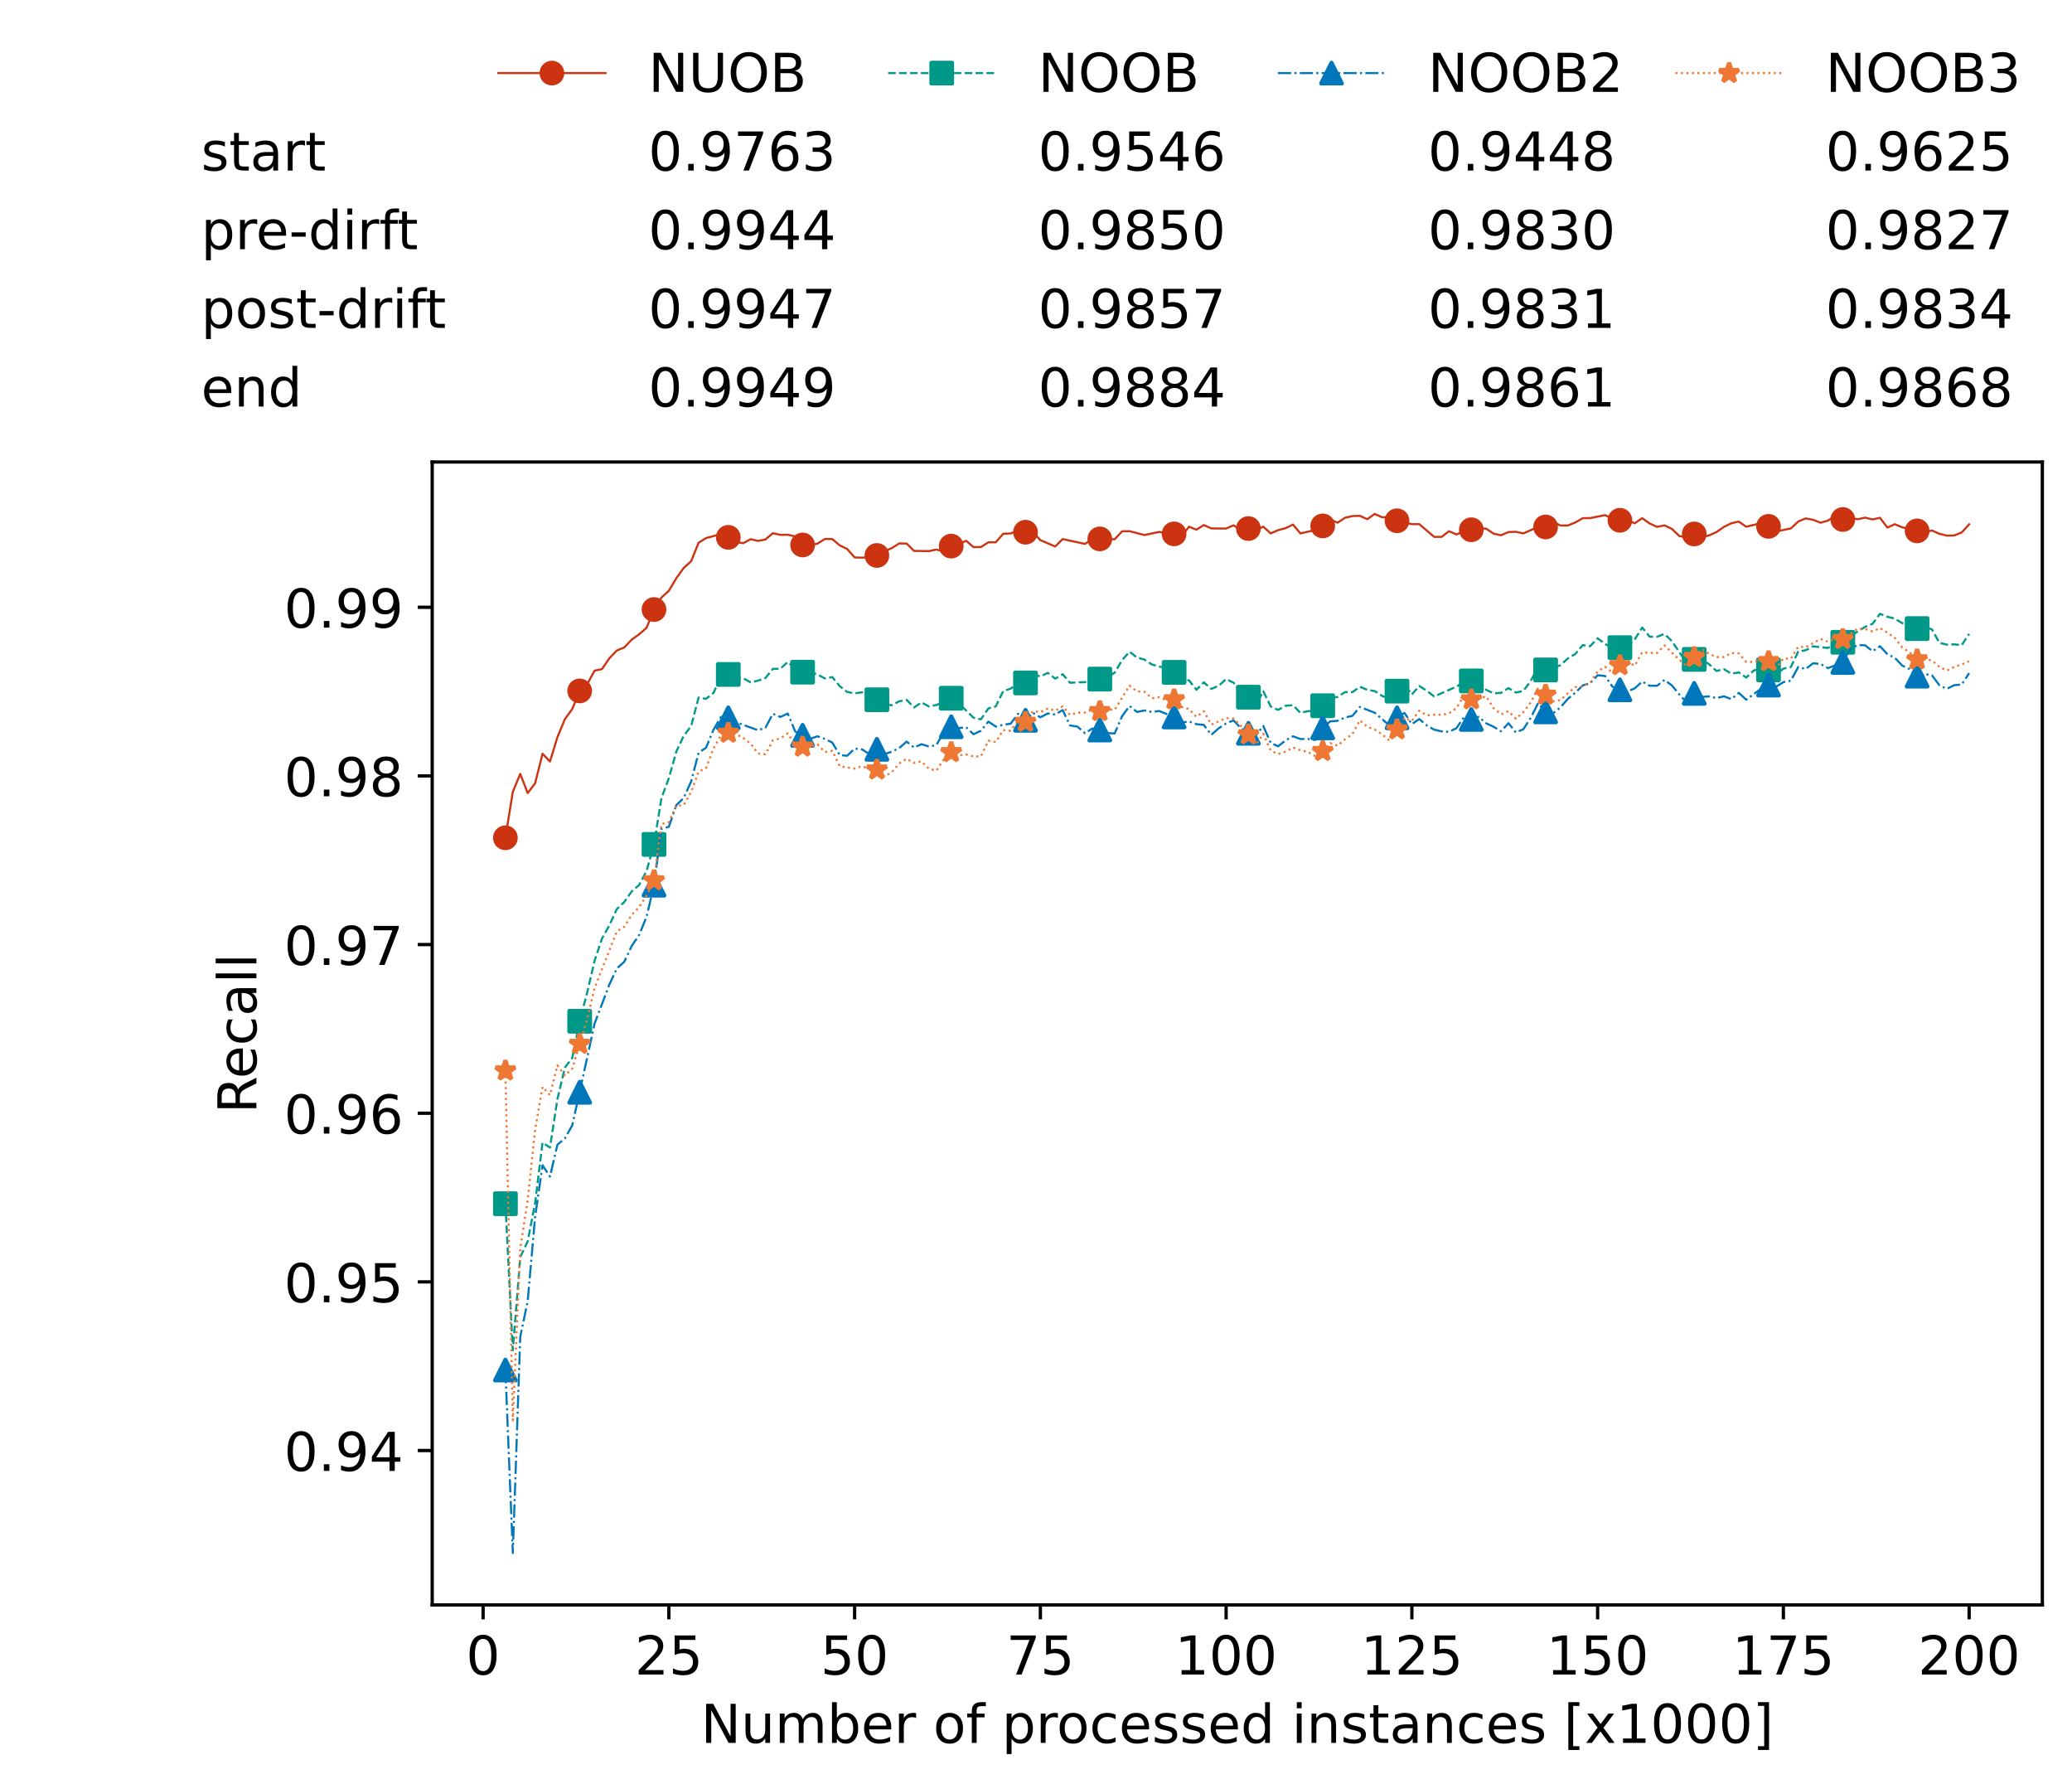 <?xml version="1.0" encoding="utf-8" standalone="no"?>
<!DOCTYPE svg PUBLIC "-//W3C//DTD SVG 1.1//EN"
  "http://www.w3.org/Graphics/SVG/1.1/DTD/svg11.dtd">
<!-- Created with matplotlib (https://matplotlib.org/) -->
<svg height="432.615pt" version="1.1" viewBox="0 0 502.65 432.615" width="502.65pt" xmlns="http://www.w3.org/2000/svg" xmlns:xlink="http://www.w3.org/1999/xlink">
 <defs>
  <style type="text/css">*{stroke-linecap:butt;stroke-linejoin:round;}</style>
 </defs>
 <g id="figure_1">
  <g id="patch_1">
   <path d="M 0 432.615 
L 502.65 432.615 
L 502.65 0 
L 0 0 
z
" style="fill:#ffffff;"/>
  </g>
  <g id="axes_1">
   <g id="patch_2">
    <path d="M 104.85 389.252 
L 495.45 389.252 
L 495.45 112.052 
L 104.85 112.052 
z
" style="fill:#ffffff;"/>
   </g>
   <g id="matplotlib.axis_1">
    <g id="xtick_1">
     <g id="line2d_1">
      <defs>
       <path d="M 0 0 
L 0 3.5 
" id="me27eb98847" style="stroke:#000000;stroke-width:0.8;"/>
      </defs>
      <g>
       <use style="stroke:#000000;stroke-width:0.8;" x="117.197" xlink:href="#me27eb98847" y="389.252"/>
      </g>
     </g>
     <g id="text_1">
      <!-- 0 -->
      <g transform="translate(113.061 406.13)scale(0.13 -0.13)">
       <defs>
        <path d="M 31.781 66.406 
Q 24.172 66.406 20.328 58.906 
Q 16.5 51.422 16.5 36.375 
Q 16.5 21.391 20.328 13.891 
Q 24.172 6.391 31.781 6.391 
Q 39.453 6.391 43.281 13.891 
Q 47.125 21.391 47.125 36.375 
Q 47.125 51.422 43.281 58.906 
Q 39.453 66.406 31.781 66.406 
z
M 31.781 74.219 
Q 44.047 74.219 50.516 64.516 
Q 56.984 54.828 56.984 36.375 
Q 56.984 17.969 50.516 8.266 
Q 44.047 -1.422 31.781 -1.422 
Q 19.531 -1.422 13.062 8.266 
Q 6.594 17.969 6.594 36.375 
Q 6.594 54.828 13.062 64.516 
Q 19.531 74.219 31.781 74.219 
z
" id="DejaVuSans-48"/>
       </defs>
       <use xlink:href="#DejaVuSans-48"/>
      </g>
     </g>
    </g>
    <g id="xtick_2">
     <g id="line2d_2">
      <g>
       <use style="stroke:#000000;stroke-width:0.8;" x="162.259" xlink:href="#me27eb98847" y="389.252"/>
      </g>
     </g>
     <g id="text_2">
      <!-- 25 -->
      <g transform="translate(153.988 406.13)scale(0.13 -0.13)">
       <defs>
        <path d="M 19.188 8.297 
L 53.609 8.297 
L 53.609 0 
L 7.328 0 
L 7.328 8.297 
Q 12.938 14.109 22.625 23.891 
Q 32.328 33.688 34.812 36.531 
Q 39.547 41.844 41.422 45.531 
Q 43.312 49.219 43.312 52.781 
Q 43.312 58.594 39.234 62.25 
Q 35.156 65.922 28.609 65.922 
Q 23.969 65.922 18.812 64.312 
Q 13.672 62.703 7.812 59.422 
L 7.812 69.391 
Q 13.766 71.781 18.938 73 
Q 24.125 74.219 28.422 74.219 
Q 39.75 74.219 46.484 68.547 
Q 53.219 62.891 53.219 53.422 
Q 53.219 48.922 51.531 44.891 
Q 49.859 40.875 45.406 35.406 
Q 44.188 33.984 37.641 27.219 
Q 31.109 20.453 19.188 8.297 
z
" id="DejaVuSans-50"/>
        <path d="M 10.797 72.906 
L 49.516 72.906 
L 49.516 64.594 
L 19.828 64.594 
L 19.828 46.734 
Q 21.969 47.469 24.109 47.828 
Q 26.266 48.188 28.422 48.188 
Q 40.625 48.188 47.75 41.5 
Q 54.891 34.812 54.891 23.391 
Q 54.891 11.625 47.562 5.094 
Q 40.234 -1.422 26.906 -1.422 
Q 22.312 -1.422 17.547 -0.641 
Q 12.797 0.141 7.719 1.703 
L 7.719 11.625 
Q 12.109 9.234 16.797 8.062 
Q 21.484 6.891 26.703 6.891 
Q 35.156 6.891 40.078 11.328 
Q 45.016 15.766 45.016 23.391 
Q 45.016 31 40.078 35.438 
Q 35.156 39.891 26.703 39.891 
Q 22.75 39.891 18.812 39.016 
Q 14.891 38.141 10.797 36.281 
z
" id="DejaVuSans-53"/>
       </defs>
       <use xlink:href="#DejaVuSans-50"/>
       <use x="63.623" xlink:href="#DejaVuSans-53"/>
      </g>
     </g>
    </g>
    <g id="xtick_3">
     <g id="line2d_3">
      <g>
       <use style="stroke:#000000;stroke-width:0.8;" x="207.322" xlink:href="#me27eb98847" y="389.252"/>
      </g>
     </g>
     <g id="text_3">
      <!-- 50 -->
      <g transform="translate(199.05 406.13)scale(0.13 -0.13)">
       <use xlink:href="#DejaVuSans-53"/>
       <use x="63.623" xlink:href="#DejaVuSans-48"/>
      </g>
     </g>
    </g>
    <g id="xtick_4">
     <g id="line2d_4">
      <g>
       <use style="stroke:#000000;stroke-width:0.8;" x="252.384" xlink:href="#me27eb98847" y="389.252"/>
      </g>
     </g>
     <g id="text_4">
      <!-- 75 -->
      <g transform="translate(244.113 406.13)scale(0.13 -0.13)">
       <defs>
        <path d="M 8.203 72.906 
L 55.078 72.906 
L 55.078 68.703 
L 28.609 0 
L 18.312 0 
L 43.219 64.594 
L 8.203 64.594 
z
" id="DejaVuSans-55"/>
       </defs>
       <use xlink:href="#DejaVuSans-55"/>
       <use x="63.623" xlink:href="#DejaVuSans-53"/>
      </g>
     </g>
    </g>
    <g id="xtick_5">
     <g id="line2d_5">
      <g>
       <use style="stroke:#000000;stroke-width:0.8;" x="297.446" xlink:href="#me27eb98847" y="389.252"/>
      </g>
     </g>
     <g id="text_5">
      <!-- 100 -->
      <g transform="translate(285.039 406.13)scale(0.13 -0.13)">
       <defs>
        <path d="M 12.406 8.297 
L 28.516 8.297 
L 28.516 63.922 
L 10.984 60.406 
L 10.984 69.391 
L 28.422 72.906 
L 38.281 72.906 
L 38.281 8.297 
L 54.391 8.297 
L 54.391 0 
L 12.406 0 
z
" id="DejaVuSans-49"/>
       </defs>
       <use xlink:href="#DejaVuSans-49"/>
       <use x="63.623" xlink:href="#DejaVuSans-48"/>
       <use x="127.246" xlink:href="#DejaVuSans-48"/>
      </g>
     </g>
    </g>
    <g id="xtick_6">
     <g id="line2d_6">
      <g>
       <use style="stroke:#000000;stroke-width:0.8;" x="342.509" xlink:href="#me27eb98847" y="389.252"/>
      </g>
     </g>
     <g id="text_6">
      <!-- 125 -->
      <g transform="translate(330.102 406.13)scale(0.13 -0.13)">
       <use xlink:href="#DejaVuSans-49"/>
       <use x="63.623" xlink:href="#DejaVuSans-50"/>
       <use x="127.246" xlink:href="#DejaVuSans-53"/>
      </g>
     </g>
    </g>
    <g id="xtick_7">
     <g id="line2d_7">
      <g>
       <use style="stroke:#000000;stroke-width:0.8;" x="387.571" xlink:href="#me27eb98847" y="389.252"/>
      </g>
     </g>
     <g id="text_7">
      <!-- 150 -->
      <g transform="translate(375.164 406.13)scale(0.13 -0.13)">
       <use xlink:href="#DejaVuSans-49"/>
       <use x="63.623" xlink:href="#DejaVuSans-53"/>
       <use x="127.246" xlink:href="#DejaVuSans-48"/>
      </g>
     </g>
    </g>
    <g id="xtick_8">
     <g id="line2d_8">
      <g>
       <use style="stroke:#000000;stroke-width:0.8;" x="432.633" xlink:href="#me27eb98847" y="389.252"/>
      </g>
     </g>
     <g id="text_8">
      <!-- 175 -->
      <g transform="translate(420.226 406.13)scale(0.13 -0.13)">
       <use xlink:href="#DejaVuSans-49"/>
       <use x="63.623" xlink:href="#DejaVuSans-55"/>
       <use x="127.246" xlink:href="#DejaVuSans-53"/>
      </g>
     </g>
    </g>
    <g id="xtick_9">
     <g id="line2d_9">
      <g>
       <use style="stroke:#000000;stroke-width:0.8;" x="477.695" xlink:href="#me27eb98847" y="389.252"/>
      </g>
     </g>
     <g id="text_9">
      <!-- 200 -->
      <g transform="translate(465.289 406.13)scale(0.13 -0.13)">
       <use xlink:href="#DejaVuSans-50"/>
       <use x="63.623" xlink:href="#DejaVuSans-48"/>
       <use x="127.246" xlink:href="#DejaVuSans-48"/>
      </g>
     </g>
    </g>
    <g id="text_10">
     <!-- Number of processed instances [x1000] -->
     <g transform="translate(170.025 422.711)scale(0.13 -0.13)">
      <defs>
       <path d="M 9.812 72.906 
L 23.094 72.906 
L 55.422 11.922 
L 55.422 72.906 
L 64.984 72.906 
L 64.984 0 
L 51.703 0 
L 19.391 60.984 
L 19.391 0 
L 9.812 0 
z
" id="DejaVuSans-78"/>
       <path d="M 8.5 21.578 
L 8.5 54.688 
L 17.484 54.688 
L 17.484 21.922 
Q 17.484 14.156 20.5 10.266 
Q 23.531 6.391 29.594 6.391 
Q 36.859 6.391 41.078 11.031 
Q 45.312 15.672 45.312 23.688 
L 45.312 54.688 
L 54.297 54.688 
L 54.297 0 
L 45.312 0 
L 45.312 8.406 
Q 42.047 3.422 37.719 1 
Q 33.406 -1.422 27.688 -1.422 
Q 18.266 -1.422 13.375 4.438 
Q 8.5 10.297 8.5 21.578 
z
M 31.109 56 
z
" id="DejaVuSans-117"/>
       <path d="M 52 44.188 
Q 55.375 50.25 60.062 53.125 
Q 64.75 56 71.094 56 
Q 79.641 56 84.281 50.016 
Q 88.922 44.047 88.922 33.016 
L 88.922 0 
L 79.891 0 
L 79.891 32.719 
Q 79.891 40.578 77.094 44.375 
Q 74.312 48.188 68.609 48.188 
Q 61.625 48.188 57.562 43.547 
Q 53.516 38.922 53.516 30.906 
L 53.516 0 
L 44.484 0 
L 44.484 32.719 
Q 44.484 40.625 41.703 44.406 
Q 38.922 48.188 33.109 48.188 
Q 26.219 48.188 22.156 43.531 
Q 18.109 38.875 18.109 30.906 
L 18.109 0 
L 9.078 0 
L 9.078 54.688 
L 18.109 54.688 
L 18.109 46.188 
Q 21.188 51.219 25.484 53.609 
Q 29.781 56 35.688 56 
Q 41.656 56 45.828 52.969 
Q 50 49.953 52 44.188 
z
" id="DejaVuSans-109"/>
       <path d="M 48.688 27.297 
Q 48.688 37.203 44.609 42.844 
Q 40.531 48.484 33.406 48.484 
Q 26.266 48.484 22.188 42.844 
Q 18.109 37.203 18.109 27.297 
Q 18.109 17.391 22.188 11.75 
Q 26.266 6.109 33.406 6.109 
Q 40.531 6.109 44.609 11.75 
Q 48.688 17.391 48.688 27.297 
z
M 18.109 46.391 
Q 20.953 51.266 25.266 53.625 
Q 29.594 56 35.594 56 
Q 45.562 56 51.781 48.094 
Q 58.016 40.188 58.016 27.297 
Q 58.016 14.406 51.781 6.484 
Q 45.562 -1.422 35.594 -1.422 
Q 29.594 -1.422 25.266 0.953 
Q 20.953 3.328 18.109 8.203 
L 18.109 0 
L 9.078 0 
L 9.078 75.984 
L 18.109 75.984 
z
" id="DejaVuSans-98"/>
       <path d="M 56.203 29.594 
L 56.203 25.203 
L 14.891 25.203 
Q 15.484 15.922 20.484 11.062 
Q 25.484 6.203 34.422 6.203 
Q 39.594 6.203 44.453 7.469 
Q 49.312 8.734 54.109 11.281 
L 54.109 2.781 
Q 49.266 0.734 44.188 -0.344 
Q 39.109 -1.422 33.891 -1.422 
Q 20.797 -1.422 13.156 6.188 
Q 5.516 13.812 5.516 26.812 
Q 5.516 40.234 12.766 48.109 
Q 20.016 56 32.328 56 
Q 43.359 56 49.781 48.891 
Q 56.203 41.797 56.203 29.594 
z
M 47.219 32.234 
Q 47.125 39.594 43.094 43.984 
Q 39.062 48.391 32.422 48.391 
Q 24.906 48.391 20.391 44.141 
Q 15.875 39.891 15.188 32.172 
z
" id="DejaVuSans-101"/>
       <path d="M 41.109 46.297 
Q 39.594 47.172 37.812 47.578 
Q 36.031 48 33.891 48 
Q 26.266 48 22.188 43.047 
Q 18.109 38.094 18.109 28.812 
L 18.109 0 
L 9.078 0 
L 9.078 54.688 
L 18.109 54.688 
L 18.109 46.188 
Q 20.953 51.172 25.484 53.578 
Q 30.031 56 36.531 56 
Q 37.453 56 38.578 55.875 
Q 39.703 55.766 41.062 55.516 
z
" id="DejaVuSans-114"/>
       <path id="DejaVuSans-32"/>
       <path d="M 30.609 48.391 
Q 23.391 48.391 19.188 42.75 
Q 14.984 37.109 14.984 27.297 
Q 14.984 17.484 19.156 11.844 
Q 23.344 6.203 30.609 6.203 
Q 37.797 6.203 41.984 11.859 
Q 46.188 17.531 46.188 27.297 
Q 46.188 37.016 41.984 42.703 
Q 37.797 48.391 30.609 48.391 
z
M 30.609 56 
Q 42.328 56 49.016 48.375 
Q 55.719 40.766 55.719 27.297 
Q 55.719 13.875 49.016 6.219 
Q 42.328 -1.422 30.609 -1.422 
Q 18.844 -1.422 12.172 6.219 
Q 5.516 13.875 5.516 27.297 
Q 5.516 40.766 12.172 48.375 
Q 18.844 56 30.609 56 
z
" id="DejaVuSans-111"/>
       <path d="M 37.109 75.984 
L 37.109 68.5 
L 28.516 68.5 
Q 23.688 68.5 21.797 66.547 
Q 19.922 64.594 19.922 59.516 
L 19.922 54.688 
L 34.719 54.688 
L 34.719 47.703 
L 19.922 47.703 
L 19.922 0 
L 10.891 0 
L 10.891 47.703 
L 2.297 47.703 
L 2.297 54.688 
L 10.891 54.688 
L 10.891 58.5 
Q 10.891 67.625 15.141 71.797 
Q 19.391 75.984 28.609 75.984 
z
" id="DejaVuSans-102"/>
       <path d="M 18.109 8.203 
L 18.109 -20.797 
L 9.078 -20.797 
L 9.078 54.688 
L 18.109 54.688 
L 18.109 46.391 
Q 20.953 51.266 25.266 53.625 
Q 29.594 56 35.594 56 
Q 45.562 56 51.781 48.094 
Q 58.016 40.188 58.016 27.297 
Q 58.016 14.406 51.781 6.484 
Q 45.562 -1.422 35.594 -1.422 
Q 29.594 -1.422 25.266 0.953 
Q 20.953 3.328 18.109 8.203 
z
M 48.688 27.297 
Q 48.688 37.203 44.609 42.844 
Q 40.531 48.484 33.406 48.484 
Q 26.266 48.484 22.188 42.844 
Q 18.109 37.203 18.109 27.297 
Q 18.109 17.391 22.188 11.75 
Q 26.266 6.109 33.406 6.109 
Q 40.531 6.109 44.609 11.75 
Q 48.688 17.391 48.688 27.297 
z
" id="DejaVuSans-112"/>
       <path d="M 48.781 52.594 
L 48.781 44.188 
Q 44.969 46.297 41.141 47.344 
Q 37.312 48.391 33.406 48.391 
Q 24.656 48.391 19.812 42.844 
Q 14.984 37.312 14.984 27.297 
Q 14.984 17.281 19.812 11.734 
Q 24.656 6.203 33.406 6.203 
Q 37.312 6.203 41.141 7.25 
Q 44.969 8.297 48.781 10.406 
L 48.781 2.094 
Q 45.016 0.344 40.984 -0.531 
Q 36.969 -1.422 32.422 -1.422 
Q 20.062 -1.422 12.781 6.344 
Q 5.516 14.109 5.516 27.297 
Q 5.516 40.672 12.859 48.328 
Q 20.219 56 33.016 56 
Q 37.156 56 41.109 55.141 
Q 45.062 54.297 48.781 52.594 
z
" id="DejaVuSans-99"/>
       <path d="M 44.281 53.078 
L 44.281 44.578 
Q 40.484 46.531 36.375 47.5 
Q 32.281 48.484 27.875 48.484 
Q 21.188 48.484 17.844 46.438 
Q 14.5 44.391 14.5 40.281 
Q 14.5 37.156 16.891 35.375 
Q 19.281 33.594 26.516 31.984 
L 29.594 31.297 
Q 39.156 29.25 43.188 25.516 
Q 47.219 21.781 47.219 15.094 
Q 47.219 7.469 41.188 3.016 
Q 35.156 -1.422 24.609 -1.422 
Q 20.219 -1.422 15.453 -0.562 
Q 10.688 0.297 5.422 2 
L 5.422 11.281 
Q 10.406 8.688 15.234 7.391 
Q 20.062 6.109 24.812 6.109 
Q 31.156 6.109 34.562 8.281 
Q 37.984 10.453 37.984 14.406 
Q 37.984 18.062 35.516 20.016 
Q 33.062 21.969 24.703 23.781 
L 21.578 24.516 
Q 13.234 26.266 9.516 29.906 
Q 5.812 33.547 5.812 39.891 
Q 5.812 47.609 11.281 51.797 
Q 16.75 56 26.812 56 
Q 31.781 56 36.172 55.266 
Q 40.578 54.547 44.281 53.078 
z
" id="DejaVuSans-115"/>
       <path d="M 45.406 46.391 
L 45.406 75.984 
L 54.391 75.984 
L 54.391 0 
L 45.406 0 
L 45.406 8.203 
Q 42.578 3.328 38.25 0.953 
Q 33.938 -1.422 27.875 -1.422 
Q 17.969 -1.422 11.734 6.484 
Q 5.516 14.406 5.516 27.297 
Q 5.516 40.188 11.734 48.094 
Q 17.969 56 27.875 56 
Q 33.938 56 38.25 53.625 
Q 42.578 51.266 45.406 46.391 
z
M 14.797 27.297 
Q 14.797 17.391 18.875 11.75 
Q 22.953 6.109 30.078 6.109 
Q 37.203 6.109 41.297 11.75 
Q 45.406 17.391 45.406 27.297 
Q 45.406 37.203 41.297 42.844 
Q 37.203 48.484 30.078 48.484 
Q 22.953 48.484 18.875 42.844 
Q 14.797 37.203 14.797 27.297 
z
" id="DejaVuSans-100"/>
       <path d="M 9.422 54.688 
L 18.406 54.688 
L 18.406 0 
L 9.422 0 
z
M 9.422 75.984 
L 18.406 75.984 
L 18.406 64.594 
L 9.422 64.594 
z
" id="DejaVuSans-105"/>
       <path d="M 54.891 33.016 
L 54.891 0 
L 45.906 0 
L 45.906 32.719 
Q 45.906 40.484 42.875 44.328 
Q 39.844 48.188 33.797 48.188 
Q 26.516 48.188 22.312 43.547 
Q 18.109 38.922 18.109 30.906 
L 18.109 0 
L 9.078 0 
L 9.078 54.688 
L 18.109 54.688 
L 18.109 46.188 
Q 21.344 51.125 25.703 53.562 
Q 30.078 56 35.797 56 
Q 45.219 56 50.047 50.172 
Q 54.891 44.344 54.891 33.016 
z
" id="DejaVuSans-110"/>
       <path d="M 18.312 70.219 
L 18.312 54.688 
L 36.812 54.688 
L 36.812 47.703 
L 18.312 47.703 
L 18.312 18.016 
Q 18.312 11.328 20.141 9.422 
Q 21.969 7.516 27.594 7.516 
L 36.812 7.516 
L 36.812 0 
L 27.594 0 
Q 17.188 0 13.234 3.875 
Q 9.281 7.766 9.281 18.016 
L 9.281 47.703 
L 2.688 47.703 
L 2.688 54.688 
L 9.281 54.688 
L 9.281 70.219 
z
" id="DejaVuSans-116"/>
       <path d="M 34.281 27.484 
Q 23.391 27.484 19.188 25 
Q 14.984 22.516 14.984 16.5 
Q 14.984 11.719 18.141 8.906 
Q 21.297 6.109 26.703 6.109 
Q 34.188 6.109 38.703 11.406 
Q 43.219 16.703 43.219 25.484 
L 43.219 27.484 
z
M 52.203 31.203 
L 52.203 0 
L 43.219 0 
L 43.219 8.297 
Q 40.141 3.328 35.547 0.953 
Q 30.953 -1.422 24.312 -1.422 
Q 15.922 -1.422 10.953 3.297 
Q 6 8.016 6 15.922 
Q 6 25.141 12.172 29.828 
Q 18.359 34.516 30.609 34.516 
L 43.219 34.516 
L 43.219 35.406 
Q 43.219 41.609 39.141 45 
Q 35.062 48.391 27.688 48.391 
Q 23 48.391 18.547 47.266 
Q 14.109 46.141 10.016 43.891 
L 10.016 52.203 
Q 14.938 54.109 19.578 55.047 
Q 24.219 56 28.609 56 
Q 40.484 56 46.344 49.844 
Q 52.203 43.703 52.203 31.203 
z
" id="DejaVuSans-97"/>
       <path d="M 8.594 75.984 
L 29.297 75.984 
L 29.297 69 
L 17.578 69 
L 17.578 -6.203 
L 29.297 -6.203 
L 29.297 -13.188 
L 8.594 -13.188 
z
" id="DejaVuSans-91"/>
       <path d="M 54.891 54.688 
L 35.109 28.078 
L 55.906 0 
L 45.312 0 
L 29.391 21.484 
L 13.484 0 
L 2.875 0 
L 24.125 28.609 
L 4.688 54.688 
L 15.281 54.688 
L 29.781 35.203 
L 44.281 54.688 
z
" id="DejaVuSans-120"/>
       <path d="M 30.422 75.984 
L 30.422 -13.188 
L 9.719 -13.188 
L 9.719 -6.203 
L 21.391 -6.203 
L 21.391 69 
L 9.719 69 
L 9.719 75.984 
z
" id="DejaVuSans-93"/>
      </defs>
      <use xlink:href="#DejaVuSans-78"/>
      <use x="74.805" xlink:href="#DejaVuSans-117"/>
      <use x="138.184" xlink:href="#DejaVuSans-109"/>
      <use x="235.596" xlink:href="#DejaVuSans-98"/>
      <use x="299.072" xlink:href="#DejaVuSans-101"/>
      <use x="360.596" xlink:href="#DejaVuSans-114"/>
      <use x="401.709" xlink:href="#DejaVuSans-32"/>
      <use x="433.496" xlink:href="#DejaVuSans-111"/>
      <use x="494.678" xlink:href="#DejaVuSans-102"/>
      <use x="529.883" xlink:href="#DejaVuSans-32"/>
      <use x="561.67" xlink:href="#DejaVuSans-112"/>
      <use x="625.146" xlink:href="#DejaVuSans-114"/>
      <use x="664.01" xlink:href="#DejaVuSans-111"/>
      <use x="725.191" xlink:href="#DejaVuSans-99"/>
      <use x="780.172" xlink:href="#DejaVuSans-101"/>
      <use x="841.695" xlink:href="#DejaVuSans-115"/>
      <use x="893.795" xlink:href="#DejaVuSans-115"/>
      <use x="945.895" xlink:href="#DejaVuSans-101"/>
      <use x="1007.418" xlink:href="#DejaVuSans-100"/>
      <use x="1070.895" xlink:href="#DejaVuSans-32"/>
      <use x="1102.682" xlink:href="#DejaVuSans-105"/>
      <use x="1130.465" xlink:href="#DejaVuSans-110"/>
      <use x="1193.844" xlink:href="#DejaVuSans-115"/>
      <use x="1245.943" xlink:href="#DejaVuSans-116"/>
      <use x="1285.152" xlink:href="#DejaVuSans-97"/>
      <use x="1346.432" xlink:href="#DejaVuSans-110"/>
      <use x="1409.811" xlink:href="#DejaVuSans-99"/>
      <use x="1464.791" xlink:href="#DejaVuSans-101"/>
      <use x="1526.314" xlink:href="#DejaVuSans-115"/>
      <use x="1578.414" xlink:href="#DejaVuSans-32"/>
      <use x="1610.201" xlink:href="#DejaVuSans-91"/>
      <use x="1649.215" xlink:href="#DejaVuSans-120"/>
      <use x="1708.395" xlink:href="#DejaVuSans-49"/>
      <use x="1772.018" xlink:href="#DejaVuSans-48"/>
      <use x="1835.641" xlink:href="#DejaVuSans-48"/>
      <use x="1899.264" xlink:href="#DejaVuSans-48"/>
      <use x="1962.887" xlink:href="#DejaVuSans-93"/>
     </g>
    </g>
   </g>
   <g id="matplotlib.axis_2">
    <g id="ytick_1">
     <g id="line2d_10">
      <defs>
       <path d="M 0 0 
L -3.5 0 
" id="m886d82024c" style="stroke:#000000;stroke-width:0.8;"/>
      </defs>
      <g>
       <use style="stroke:#000000;stroke-width:0.8;" x="104.85" xlink:href="#m886d82024c" y="351.803"/>
      </g>
     </g>
     <g id="text_11">
      <!-- 0.94 -->
      <g transform="translate(68.905 356.742)scale(0.13 -0.13)">
       <defs>
        <path d="M 10.688 12.406 
L 21 12.406 
L 21 0 
L 10.688 0 
z
" id="DejaVuSans-46"/>
        <path d="M 10.984 1.516 
L 10.984 10.5 
Q 14.703 8.734 18.5 7.812 
Q 22.312 6.891 25.984 6.891 
Q 35.75 6.891 40.891 13.453 
Q 46.047 20.016 46.781 33.406 
Q 43.953 29.203 39.594 26.953 
Q 35.25 24.703 29.984 24.703 
Q 19.047 24.703 12.672 31.312 
Q 6.297 37.938 6.297 49.422 
Q 6.297 60.641 12.938 67.422 
Q 19.578 74.219 30.609 74.219 
Q 43.266 74.219 49.922 64.516 
Q 56.594 54.828 56.594 36.375 
Q 56.594 19.141 48.406 8.859 
Q 40.234 -1.422 26.422 -1.422 
Q 22.703 -1.422 18.891 -0.688 
Q 15.094 0.047 10.984 1.516 
z
M 30.609 32.422 
Q 37.25 32.422 41.125 36.953 
Q 45.016 41.5 45.016 49.422 
Q 45.016 57.281 41.125 61.844 
Q 37.25 66.406 30.609 66.406 
Q 23.969 66.406 20.094 61.844 
Q 16.219 57.281 16.219 49.422 
Q 16.219 41.5 20.094 36.953 
Q 23.969 32.422 30.609 32.422 
z
" id="DejaVuSans-57"/>
        <path d="M 37.797 64.312 
L 12.891 25.391 
L 37.797 25.391 
z
M 35.203 72.906 
L 47.609 72.906 
L 47.609 25.391 
L 58.016 25.391 
L 58.016 17.188 
L 47.609 17.188 
L 47.609 0 
L 37.797 0 
L 37.797 17.188 
L 4.891 17.188 
L 4.891 26.703 
z
" id="DejaVuSans-52"/>
       </defs>
       <use xlink:href="#DejaVuSans-48"/>
       <use x="63.623" xlink:href="#DejaVuSans-46"/>
       <use x="95.41" xlink:href="#DejaVuSans-57"/>
       <use x="159.033" xlink:href="#DejaVuSans-52"/>
      </g>
     </g>
    </g>
    <g id="ytick_2">
     <g id="line2d_11">
      <g>
       <use style="stroke:#000000;stroke-width:0.8;" x="104.85" xlink:href="#m886d82024c" y="310.899"/>
      </g>
     </g>
     <g id="text_12">
      <!-- 0.95 -->
      <g transform="translate(68.905 315.838)scale(0.13 -0.13)">
       <use xlink:href="#DejaVuSans-48"/>
       <use x="63.623" xlink:href="#DejaVuSans-46"/>
       <use x="95.41" xlink:href="#DejaVuSans-57"/>
       <use x="159.033" xlink:href="#DejaVuSans-53"/>
      </g>
     </g>
    </g>
    <g id="ytick_3">
     <g id="line2d_12">
      <g>
       <use style="stroke:#000000;stroke-width:0.8;" x="104.85" xlink:href="#m886d82024c" y="269.994"/>
      </g>
     </g>
     <g id="text_13">
      <!-- 0.96 -->
      <g transform="translate(68.905 274.933)scale(0.13 -0.13)">
       <defs>
        <path d="M 33.016 40.375 
Q 26.375 40.375 22.484 35.828 
Q 18.609 31.297 18.609 23.391 
Q 18.609 15.531 22.484 10.953 
Q 26.375 6.391 33.016 6.391 
Q 39.656 6.391 43.531 10.953 
Q 47.406 15.531 47.406 23.391 
Q 47.406 31.297 43.531 35.828 
Q 39.656 40.375 33.016 40.375 
z
M 52.594 71.297 
L 52.594 62.312 
Q 48.875 64.062 45.094 64.984 
Q 41.312 65.922 37.594 65.922 
Q 27.828 65.922 22.672 59.328 
Q 17.531 52.734 16.797 39.406 
Q 19.672 43.656 24.016 45.922 
Q 28.375 48.188 33.594 48.188 
Q 44.578 48.188 50.953 41.516 
Q 57.328 34.859 57.328 23.391 
Q 57.328 12.156 50.688 5.359 
Q 44.047 -1.422 33.016 -1.422 
Q 20.359 -1.422 13.672 8.266 
Q 6.984 17.969 6.984 36.375 
Q 6.984 53.656 15.188 63.938 
Q 23.391 74.219 37.203 74.219 
Q 40.922 74.219 44.703 73.484 
Q 48.484 72.75 52.594 71.297 
z
" id="DejaVuSans-54"/>
       </defs>
       <use xlink:href="#DejaVuSans-48"/>
       <use x="63.623" xlink:href="#DejaVuSans-46"/>
       <use x="95.41" xlink:href="#DejaVuSans-57"/>
       <use x="159.033" xlink:href="#DejaVuSans-54"/>
      </g>
     </g>
    </g>
    <g id="ytick_4">
     <g id="line2d_13">
      <g>
       <use style="stroke:#000000;stroke-width:0.8;" x="104.85" xlink:href="#m886d82024c" y="229.09"/>
      </g>
     </g>
     <g id="text_14">
      <!-- 0.97 -->
      <g transform="translate(68.905 234.029)scale(0.13 -0.13)">
       <use xlink:href="#DejaVuSans-48"/>
       <use x="63.623" xlink:href="#DejaVuSans-46"/>
       <use x="95.41" xlink:href="#DejaVuSans-57"/>
       <use x="159.033" xlink:href="#DejaVuSans-55"/>
      </g>
     </g>
    </g>
    <g id="ytick_5">
     <g id="line2d_14">
      <g>
       <use style="stroke:#000000;stroke-width:0.8;" x="104.85" xlink:href="#m886d82024c" y="188.186"/>
      </g>
     </g>
     <g id="text_15">
      <!-- 0.98 -->
      <g transform="translate(68.905 193.125)scale(0.13 -0.13)">
       <defs>
        <path d="M 31.781 34.625 
Q 24.75 34.625 20.719 30.859 
Q 16.703 27.094 16.703 20.516 
Q 16.703 13.922 20.719 10.156 
Q 24.75 6.391 31.781 6.391 
Q 38.812 6.391 42.859 10.172 
Q 46.922 13.969 46.922 20.516 
Q 46.922 27.094 42.891 30.859 
Q 38.875 34.625 31.781 34.625 
z
M 21.922 38.812 
Q 15.578 40.375 12.031 44.719 
Q 8.5 49.078 8.5 55.328 
Q 8.5 64.062 14.719 69.141 
Q 20.953 74.219 31.781 74.219 
Q 42.672 74.219 48.875 69.141 
Q 55.078 64.062 55.078 55.328 
Q 55.078 49.078 51.531 44.719 
Q 48 40.375 41.703 38.812 
Q 48.828 37.156 52.797 32.312 
Q 56.781 27.484 56.781 20.516 
Q 56.781 9.906 50.312 4.234 
Q 43.844 -1.422 31.781 -1.422 
Q 19.734 -1.422 13.25 4.234 
Q 6.781 9.906 6.781 20.516 
Q 6.781 27.484 10.781 32.312 
Q 14.797 37.156 21.922 38.812 
z
M 18.312 54.391 
Q 18.312 48.734 21.844 45.562 
Q 25.391 42.391 31.781 42.391 
Q 38.141 42.391 41.719 45.562 
Q 45.312 48.734 45.312 54.391 
Q 45.312 60.062 41.719 63.234 
Q 38.141 66.406 31.781 66.406 
Q 25.391 66.406 21.844 63.234 
Q 18.312 60.062 18.312 54.391 
z
" id="DejaVuSans-56"/>
       </defs>
       <use xlink:href="#DejaVuSans-48"/>
       <use x="63.623" xlink:href="#DejaVuSans-46"/>
       <use x="95.41" xlink:href="#DejaVuSans-57"/>
       <use x="159.033" xlink:href="#DejaVuSans-56"/>
      </g>
     </g>
    </g>
    <g id="ytick_6">
     <g id="line2d_15">
      <g>
       <use style="stroke:#000000;stroke-width:0.8;" x="104.85" xlink:href="#m886d82024c" y="147.282"/>
      </g>
     </g>
     <g id="text_16">
      <!-- 0.99 -->
      <g transform="translate(68.905 152.221)scale(0.13 -0.13)">
       <use xlink:href="#DejaVuSans-48"/>
       <use x="63.623" xlink:href="#DejaVuSans-46"/>
       <use x="95.41" xlink:href="#DejaVuSans-57"/>
       <use x="159.033" xlink:href="#DejaVuSans-57"/>
      </g>
     </g>
    </g>
    <g id="text_17">
     <!-- Recall -->
     <g transform="translate(62.201 270.044)rotate(-90)scale(0.13 -0.13)">
      <defs>
       <path d="M 44.391 34.188 
Q 47.562 33.109 50.562 29.594 
Q 53.562 26.078 56.594 19.922 
L 66.609 0 
L 56 0 
L 46.688 18.703 
Q 43.062 26.031 39.672 28.422 
Q 36.281 30.812 30.422 30.812 
L 19.672 30.812 
L 19.672 0 
L 9.812 0 
L 9.812 72.906 
L 32.078 72.906 
Q 44.578 72.906 50.734 67.672 
Q 56.891 62.453 56.891 51.906 
Q 56.891 45.016 53.688 40.469 
Q 50.484 35.938 44.391 34.188 
z
M 19.672 64.797 
L 19.672 38.922 
L 32.078 38.922 
Q 39.203 38.922 42.844 42.219 
Q 46.484 45.516 46.484 51.906 
Q 46.484 58.297 42.844 61.547 
Q 39.203 64.797 32.078 64.797 
z
" id="DejaVuSans-82"/>
       <path d="M 9.422 75.984 
L 18.406 75.984 
L 18.406 0 
L 9.422 0 
z
" id="DejaVuSans-108"/>
      </defs>
      <use xlink:href="#DejaVuSans-82"/>
      <use x="64.982" xlink:href="#DejaVuSans-101"/>
      <use x="126.506" xlink:href="#DejaVuSans-99"/>
      <use x="181.486" xlink:href="#DejaVuSans-97"/>
      <use x="242.766" xlink:href="#DejaVuSans-108"/>
      <use x="270.549" xlink:href="#DejaVuSans-108"/>
     </g>
    </g>
   </g>
   <g id="line2d_16"/>
   <g id="line2d_17"/>
   <g id="line2d_18"/>
   <g id="line2d_19"/>
   <g id="line2d_20"/>
   <g id="line2d_21">
    <path clip-path="url(#p1356b4e263)" d="M 122.605 203.192 
L 124.407 192.046 
L 126.21 187.693 
L 128.012 192.357 
L 129.815 189.975 
L 131.617 182.806 
L 133.419 184.692 
L 135.222 178.806 
L 137.024 174.446 
L 138.827 171.944 
L 140.629 167.57 
L 142.432 165.949 
L 144.234 162.666 
L 146.037 162.275 
L 147.839 159.629 
L 149.642 157.773 
L 151.444 157.028 
L 153.247 155.134 
L 155.049 153.832 
L 156.852 152.269 
L 158.654 147.832 
L 160.457 144.928 
L 162.259 143.283 
L 164.062 140.247 
L 165.864 137.74 
L 167.667 136.126 
L 169.469 131.645 
L 171.272 130.504 
L 174.877 129.549 
L 176.679 130.329 
L 178.482 131.419 
L 180.284 131.747 
L 182.087 130.777 
L 183.889 131.184 
L 185.692 130.843 
L 187.494 129.317 
L 189.297 129.719 
L 191.099 129.702 
L 192.902 130.086 
L 194.704 132.176 
L 196.507 132.188 
L 198.309 131.852 
L 200.112 130.717 
L 201.914 130.745 
L 203.717 132.281 
L 205.519 133.144 
L 207.322 135.193 
L 209.124 135.261 
L 210.927 135.089 
L 212.729 134.72 
L 214.532 133.691 
L 216.334 132.944 
L 218.137 131.804 
L 219.939 131.831 
L 221.742 133.616 
L 225.347 133.666 
L 227.149 133.29 
L 228.952 133.742 
L 230.754 132.451 
L 232.557 132.024 
L 234.359 131.157 
L 236.162 132.68 
L 237.964 132.673 
L 239.767 131.538 
L 241.569 131.521 
L 243.372 129.457 
L 245.174 129.374 
L 246.976 128.694 
L 248.779 129.08 
L 250.581 129.032 
L 252.384 131.002 
L 255.989 132.542 
L 257.791 130.739 
L 263.199 131.924 
L 265.001 130.716 
L 268.606 130.695 
L 270.409 130.797 
L 272.211 128.856 
L 274.014 128.832 
L 277.619 129.76 
L 281.224 129.005 
L 283.026 129.389 
L 284.829 129.482 
L 286.631 130.136 
L 288.434 127.739 
L 290.236 128.47 
L 292.039 127.346 
L 293.841 128.152 
L 297.446 128.195 
L 299.249 127.403 
L 301.051 128.582 
L 302.854 128.192 
L 304.656 128.609 
L 306.459 127.726 
L 308.261 129.365 
L 310.064 128.577 
L 311.866 128.099 
L 313.669 127.218 
L 315.471 129.376 
L 319.076 128.528 
L 320.879 127.552 
L 322.681 125.979 
L 324.484 126.771 
L 326.286 125.578 
L 328.089 125.163 
L 329.891 125.11 
L 331.694 125.92 
L 333.496 124.652 
L 335.299 125.456 
L 337.101 125.434 
L 338.904 126.305 
L 342.509 127.126 
L 344.311 127.126 
L 347.916 130.208 
L 349.719 130.209 
L 351.521 128.841 
L 353.324 129.624 
L 355.126 128.854 
L 358.731 128.141 
L 360.533 128.216 
L 362.336 129.437 
L 364.138 129.818 
L 365.941 129.039 
L 367.743 128.971 
L 369.546 129.373 
L 373.151 127.792 
L 374.953 127.806 
L 376.756 126.577 
L 378.558 127.457 
L 380.361 127.441 
L 382.163 126.71 
L 383.966 125.675 
L 385.768 125.655 
L 389.373 124.936 
L 391.176 125.786 
L 392.978 126.188 
L 394.781 126.186 
L 396.583 126.9 
L 398.386 125.673 
L 400.188 126.969 
L 401.991 127.778 
L 403.793 127.425 
L 405.596 128.284 
L 407.398 130 
L 409.201 130.375 
L 411.003 129.503 
L 412.806 130.318 
L 414.608 129.853 
L 416.411 129.044 
L 418.213 127.79 
L 420.016 126.902 
L 421.818 126.51 
L 423.621 127.748 
L 427.226 126.876 
L 429.028 127.66 
L 430.831 128.911 
L 434.436 128.167 
L 436.238 126.493 
L 438.041 125.734 
L 439.843 126.072 
L 441.646 126.781 
L 443.448 126.271 
L 445.251 125.082 
L 447.053 125.996 
L 448.856 125.579 
L 450.658 125.933 
L 452.461 125.544 
L 454.263 125.985 
L 456.066 125.583 
L 457.868 127.952 
L 459.671 127.138 
L 461.473 127.902 
L 466.881 129.095 
L 468.683 128.665 
L 470.485 129.469 
L 472.288 129.906 
L 474.09 129.866 
L 475.893 129.144 
L 477.695 127.172 
L 477.695 127.172 
" style="fill:none;stroke:#cc3311;stroke-linecap:square;stroke-width:0.5;"/>
    <defs>
     <path d="M 0 2.5 
C 0.663 2.5 1.299 2.237 1.768 1.768 
C 2.237 1.299 2.5 0.663 2.5 0 
C 2.5 -0.663 2.237 -1.299 1.768 -1.768 
C 1.299 -2.237 0.663 -2.5 0 -2.5 
C -0.663 -2.5 -1.299 -2.237 -1.768 -1.768 
C -2.237 -1.299 -2.5 -0.663 -2.5 0 
C -2.5 0.663 -2.237 1.299 -1.768 1.768 
C -1.299 2.237 -0.663 2.5 0 2.5 
z
" id="m37ed8484a3" style="stroke:#cc3311;"/>
    </defs>
    <g clip-path="url(#p1356b4e263)">
     <use style="fill:#cc3311;stroke:#cc3311;" x="122.605" xlink:href="#m37ed8484a3" y="203.192"/>
     <use style="fill:#cc3311;stroke:#cc3311;" x="140.629" xlink:href="#m37ed8484a3" y="167.57"/>
     <use style="fill:#cc3311;stroke:#cc3311;" x="158.654" xlink:href="#m37ed8484a3" y="147.832"/>
     <use style="fill:#cc3311;stroke:#cc3311;" x="176.679" xlink:href="#m37ed8484a3" y="130.329"/>
     <use style="fill:#cc3311;stroke:#cc3311;" x="194.704" xlink:href="#m37ed8484a3" y="132.176"/>
     <use style="fill:#cc3311;stroke:#cc3311;" x="212.729" xlink:href="#m37ed8484a3" y="134.72"/>
     <use style="fill:#cc3311;stroke:#cc3311;" x="230.754" xlink:href="#m37ed8484a3" y="132.451"/>
     <use style="fill:#cc3311;stroke:#cc3311;" x="248.779" xlink:href="#m37ed8484a3" y="129.08"/>
     <use style="fill:#cc3311;stroke:#cc3311;" x="266.804" xlink:href="#m37ed8484a3" y="130.704"/>
     <use style="fill:#cc3311;stroke:#cc3311;" x="284.829" xlink:href="#m37ed8484a3" y="129.482"/>
     <use style="fill:#cc3311;stroke:#cc3311;" x="302.854" xlink:href="#m37ed8484a3" y="128.192"/>
     <use style="fill:#cc3311;stroke:#cc3311;" x="320.879" xlink:href="#m37ed8484a3" y="127.552"/>
     <use style="fill:#cc3311;stroke:#cc3311;" x="338.904" xlink:href="#m37ed8484a3" y="126.305"/>
     <use style="fill:#cc3311;stroke:#cc3311;" x="356.928" xlink:href="#m37ed8484a3" y="128.482"/>
     <use style="fill:#cc3311;stroke:#cc3311;" x="374.953" xlink:href="#m37ed8484a3" y="127.806"/>
     <use style="fill:#cc3311;stroke:#cc3311;" x="392.978" xlink:href="#m37ed8484a3" y="126.188"/>
     <use style="fill:#cc3311;stroke:#cc3311;" x="411.003" xlink:href="#m37ed8484a3" y="129.503"/>
     <use style="fill:#cc3311;stroke:#cc3311;" x="429.028" xlink:href="#m37ed8484a3" y="127.66"/>
     <use style="fill:#cc3311;stroke:#cc3311;" x="447.053" xlink:href="#m37ed8484a3" y="125.996"/>
     <use style="fill:#cc3311;stroke:#cc3311;" x="465.078" xlink:href="#m37ed8484a3" y="128.766"/>
    </g>
   </g>
   <g id="line2d_22"/>
   <g id="line2d_23"/>
   <g id="line2d_24"/>
   <g id="line2d_25"/>
   <g id="line2d_26">
    <path clip-path="url(#p1356b4e263)" d="M 122.605 291.939 
L 124.407 327.501 
L 126.21 304.89 
L 128.012 301.081 
L 129.815 291.769 
L 131.617 277.103 
L 133.419 278.322 
L 135.222 266.587 
L 137.024 258.926 
L 138.827 256.589 
L 140.629 247.69 
L 142.432 240.784 
L 144.234 233.045 
L 146.037 227.627 
L 147.839 224.404 
L 149.642 220.462 
L 151.444 218.764 
L 153.247 216.2 
L 155.049 214.633 
L 156.852 211.245 
L 158.654 204.797 
L 160.457 193.605 
L 162.259 188.72 
L 164.062 182.304 
L 165.864 178.485 
L 167.667 176.11 
L 169.469 169.184 
L 171.272 169.48 
L 173.074 168.076 
L 174.877 164.127 
L 176.679 163.576 
L 178.482 164.228 
L 180.284 164.493 
L 182.087 165.486 
L 183.889 165.087 
L 185.692 164.431 
L 187.494 162.223 
L 189.297 162.19 
L 191.099 160.557 
L 192.902 162.113 
L 194.704 163.025 
L 196.507 163.048 
L 198.309 163.567 
L 200.112 164.545 
L 201.914 164.223 
L 203.717 166.412 
L 205.519 167.827 
L 207.322 168.154 
L 209.124 167.917 
L 212.729 169.714 
L 214.532 170.867 
L 216.334 171.042 
L 218.137 170.087 
L 219.939 169.744 
L 221.742 171.586 
L 223.544 170.366 
L 225.347 171.33 
L 227.149 170.982 
L 228.952 170.282 
L 230.754 169.347 
L 232.557 170.528 
L 236.162 174.072 
L 237.964 174.458 
L 239.767 171.815 
L 241.569 171.328 
L 243.372 167.611 
L 245.174 167.027 
L 246.976 165.703 
L 248.779 165.629 
L 250.581 163.423 
L 252.384 164.089 
L 254.186 163.184 
L 255.989 164.589 
L 257.791 163.525 
L 259.594 165.608 
L 261.396 165.48 
L 263.199 165.464 
L 265.001 164.335 
L 266.804 164.705 
L 268.606 164.246 
L 270.409 163.138 
L 272.211 160.112 
L 274.014 158.052 
L 275.816 159.477 
L 277.619 159.957 
L 279.421 161.141 
L 281.224 161.667 
L 283.026 162.024 
L 284.829 163.069 
L 286.631 164.876 
L 288.434 164.996 
L 290.236 167.294 
L 292.039 165.489 
L 293.841 167.092 
L 295.644 166.316 
L 297.446 164.7 
L 299.249 165.57 
L 301.051 167.86 
L 302.854 169.094 
L 304.656 171.188 
L 306.459 167.64 
L 308.261 171.329 
L 310.064 172.172 
L 311.866 171.17 
L 313.669 171.017 
L 315.471 172.907 
L 317.274 172.479 
L 319.076 172.379 
L 320.879 171.165 
L 322.681 169.199 
L 324.484 169.057 
L 326.286 167.86 
L 328.089 167.871 
L 329.891 166.545 
L 331.694 167.321 
L 333.496 167.607 
L 335.299 168.782 
L 337.101 169.524 
L 338.904 167.623 
L 340.706 166.01 
L 342.509 168.423 
L 344.311 166.374 
L 346.114 167.513 
L 347.916 168.922 
L 353.324 166.53 
L 355.126 165.415 
L 356.928 165.151 
L 358.731 165.306 
L 360.533 167.308 
L 362.336 168.157 
L 364.138 168.044 
L 365.941 166.883 
L 367.743 167.962 
L 369.546 167.578 
L 371.348 165.184 
L 373.151 161.622 
L 374.953 162.486 
L 376.756 162.028 
L 378.558 161.331 
L 380.361 159.672 
L 382.163 158.607 
L 383.966 156.453 
L 385.768 156.726 
L 387.571 154.8 
L 389.373 156.185 
L 391.176 157.115 
L 392.978 157.075 
L 394.781 156.652 
L 396.583 155.04 
L 398.386 152.203 
L 400.188 154.412 
L 401.991 154.431 
L 403.793 153.755 
L 405.596 155.502 
L 409.201 160.849 
L 411.003 159.92 
L 412.806 159.953 
L 414.608 161.095 
L 416.411 162.737 
L 418.213 162.294 
L 420.016 163.388 
L 421.818 163.089 
L 423.621 164.331 
L 425.423 162.637 
L 427.226 162.115 
L 429.028 162.467 
L 430.831 163.715 
L 432.633 162.167 
L 434.436 161.794 
L 436.238 158.025 
L 438.041 157.71 
L 439.843 156.765 
L 443.448 157.154 
L 445.251 156.059 
L 447.053 155.777 
L 448.856 154.128 
L 450.658 153.193 
L 452.461 152.033 
L 454.263 151.292 
L 456.066 148.877 
L 457.868 149.587 
L 459.671 150.034 
L 461.473 151.137 
L 463.276 151.566 
L 465.078 152.46 
L 466.881 151.939 
L 468.683 152.669 
L 470.485 155.908 
L 472.288 156.353 
L 474.09 156.273 
L 475.893 156.483 
L 477.695 153.725 
L 477.695 153.725 
" style="fill:none;stroke:#009988;stroke-dasharray:1.85,0.8;stroke-dashoffset:0;stroke-width:0.5;"/>
    <defs>
     <path d="M -2.5 2.5 
L 2.5 2.5 
L 2.5 -2.5 
L -2.5 -2.5 
z
" id="ma57555fe32" style="stroke:#009988;stroke-linejoin:miter;"/>
    </defs>
    <g clip-path="url(#p1356b4e263)">
     <use style="fill:#009988;stroke:#009988;stroke-linejoin:miter;" x="122.605" xlink:href="#ma57555fe32" y="291.939"/>
     <use style="fill:#009988;stroke:#009988;stroke-linejoin:miter;" x="140.629" xlink:href="#ma57555fe32" y="247.69"/>
     <use style="fill:#009988;stroke:#009988;stroke-linejoin:miter;" x="158.654" xlink:href="#ma57555fe32" y="204.797"/>
     <use style="fill:#009988;stroke:#009988;stroke-linejoin:miter;" x="176.679" xlink:href="#ma57555fe32" y="163.576"/>
     <use style="fill:#009988;stroke:#009988;stroke-linejoin:miter;" x="194.704" xlink:href="#ma57555fe32" y="163.025"/>
     <use style="fill:#009988;stroke:#009988;stroke-linejoin:miter;" x="212.729" xlink:href="#ma57555fe32" y="169.714"/>
     <use style="fill:#009988;stroke:#009988;stroke-linejoin:miter;" x="230.754" xlink:href="#ma57555fe32" y="169.347"/>
     <use style="fill:#009988;stroke:#009988;stroke-linejoin:miter;" x="248.779" xlink:href="#ma57555fe32" y="165.629"/>
     <use style="fill:#009988;stroke:#009988;stroke-linejoin:miter;" x="266.804" xlink:href="#ma57555fe32" y="164.705"/>
     <use style="fill:#009988;stroke:#009988;stroke-linejoin:miter;" x="284.829" xlink:href="#ma57555fe32" y="163.069"/>
     <use style="fill:#009988;stroke:#009988;stroke-linejoin:miter;" x="302.854" xlink:href="#ma57555fe32" y="169.094"/>
     <use style="fill:#009988;stroke:#009988;stroke-linejoin:miter;" x="320.879" xlink:href="#ma57555fe32" y="171.165"/>
     <use style="fill:#009988;stroke:#009988;stroke-linejoin:miter;" x="338.904" xlink:href="#ma57555fe32" y="167.623"/>
     <use style="fill:#009988;stroke:#009988;stroke-linejoin:miter;" x="356.928" xlink:href="#ma57555fe32" y="165.151"/>
     <use style="fill:#009988;stroke:#009988;stroke-linejoin:miter;" x="374.953" xlink:href="#ma57555fe32" y="162.486"/>
     <use style="fill:#009988;stroke:#009988;stroke-linejoin:miter;" x="392.978" xlink:href="#ma57555fe32" y="157.075"/>
     <use style="fill:#009988;stroke:#009988;stroke-linejoin:miter;" x="411.003" xlink:href="#ma57555fe32" y="159.92"/>
     <use style="fill:#009988;stroke:#009988;stroke-linejoin:miter;" x="429.028" xlink:href="#ma57555fe32" y="162.467"/>
     <use style="fill:#009988;stroke:#009988;stroke-linejoin:miter;" x="447.053" xlink:href="#ma57555fe32" y="155.777"/>
     <use style="fill:#009988;stroke:#009988;stroke-linejoin:miter;" x="465.078" xlink:href="#ma57555fe32" y="152.46"/>
    </g>
   </g>
   <g id="line2d_27"/>
   <g id="line2d_28"/>
   <g id="line2d_29"/>
   <g id="line2d_30"/>
   <g id="line2d_31">
    <path clip-path="url(#p1356b4e263)" d="M 122.605 332.278 
L 124.407 376.652 
L 126.21 324.211 
L 128.012 315.572 
L 129.815 295.131 
L 131.617 282.61 
L 133.419 285.37 
L 135.222 277.633 
L 137.024 276.12 
L 138.827 272.924 
L 142.432 256.577 
L 144.234 248.274 
L 147.839 238.756 
L 149.642 234.898 
L 151.444 233.262 
L 153.247 229.433 
L 155.049 226.748 
L 156.852 222.35 
L 158.654 214.693 
L 160.457 201.014 
L 162.259 200.529 
L 164.062 195.29 
L 165.864 193.529 
L 167.667 189.51 
L 169.469 182.584 
L 171.272 181.349 
L 173.074 177.021 
L 174.877 173.896 
L 176.679 174.103 
L 178.482 175.152 
L 183.889 177.102 
L 185.692 176.497 
L 187.494 173.104 
L 189.297 173.895 
L 191.099 173.056 
L 192.902 177.405 
L 196.507 179.202 
L 198.309 178.575 
L 200.112 179.204 
L 201.914 180.106 
L 203.717 183.127 
L 205.519 183.296 
L 207.322 181.557 
L 209.124 181.76 
L 210.927 182.874 
L 212.729 181.737 
L 214.532 182.922 
L 216.334 182.315 
L 218.137 181.434 
L 219.939 179.865 
L 221.742 181.308 
L 223.544 180.498 
L 225.347 181.053 
L 227.149 180.714 
L 228.952 177.626 
L 230.754 176.262 
L 232.557 176.599 
L 234.359 176.364 
L 236.162 178.079 
L 237.964 177.241 
L 239.767 175.006 
L 241.569 176.22 
L 243.372 175.77 
L 245.174 175.519 
L 246.976 173.105 
L 248.779 174.701 
L 250.581 172.905 
L 252.384 173.97 
L 254.186 173.042 
L 255.989 173.296 
L 257.791 172.205 
L 259.594 175.953 
L 261.396 176.237 
L 263.199 177.822 
L 265.001 176.693 
L 266.804 177.059 
L 268.606 177.785 
L 270.409 177.901 
L 272.211 173.682 
L 274.014 171.223 
L 275.816 172.674 
L 277.619 172.314 
L 279.421 172.675 
L 281.224 172.441 
L 284.829 173.89 
L 286.631 175.25 
L 288.434 174.97 
L 290.236 175.637 
L 292.039 175.817 
L 293.841 178.23 
L 295.644 176.643 
L 297.446 175.449 
L 299.249 174.724 
L 301.051 176.61 
L 302.854 177.848 
L 304.656 178.351 
L 306.459 176.073 
L 308.261 180.171 
L 310.064 181.007 
L 311.866 179.571 
L 313.669 178.576 
L 315.471 179.238 
L 317.274 179.212 
L 319.076 179.464 
L 320.879 176.534 
L 322.681 174.961 
L 324.484 174.82 
L 326.286 174.021 
L 328.089 173.614 
L 329.891 171.461 
L 333.496 172.861 
L 337.101 175.981 
L 338.904 174.096 
L 340.706 172.894 
L 342.509 175.624 
L 344.311 174.394 
L 346.114 175.94 
L 347.916 176.962 
L 349.719 177.38 
L 351.521 177.481 
L 353.324 176.613 
L 355.126 173.944 
L 356.928 174.488 
L 358.731 173.856 
L 360.533 175.424 
L 362.336 176.267 
L 364.138 177.354 
L 365.941 175.403 
L 367.743 177.646 
L 369.546 176.869 
L 371.348 174.079 
L 373.151 170.526 
L 374.953 172.658 
L 376.756 172.996 
L 378.558 171.556 
L 380.361 169.484 
L 382.163 168.001 
L 383.966 166.234 
L 385.768 165.683 
L 387.571 163.772 
L 389.373 163.94 
L 391.176 166.544 
L 392.978 167.314 
L 394.781 167.727 
L 396.583 166.945 
L 398.386 165.298 
L 400.188 166.306 
L 401.991 166.321 
L 403.793 164.893 
L 405.596 166.254 
L 407.398 168.445 
L 409.201 170.383 
L 411.003 168.174 
L 412.806 169.04 
L 414.608 168.895 
L 416.411 169.315 
L 418.213 168.876 
L 420.016 169.568 
L 421.818 168.045 
L 423.621 169.701 
L 427.226 167.034 
L 429.028 166.162 
L 430.831 166.573 
L 432.633 165.438 
L 434.436 165.104 
L 436.238 161.757 
L 438.041 162.265 
L 439.843 160.867 
L 441.646 161.041 
L 443.448 162.046 
L 447.053 160.657 
L 448.856 157.37 
L 450.658 156.435 
L 452.461 156.508 
L 454.263 157.948 
L 456.066 156.73 
L 457.868 158.664 
L 459.671 159.54 
L 461.473 161.435 
L 463.276 162.276 
L 465.078 163.992 
L 466.881 163.471 
L 468.683 163.783 
L 470.485 166.196 
L 472.288 167.077 
L 474.09 166.172 
L 475.893 166.021 
L 477.695 163.265 
L 477.695 163.265 
" style="fill:none;stroke:#0077bb;stroke-dasharray:3.2,0.8,0.5,0.8;stroke-dashoffset:0;stroke-width:0.5;"/>
    <defs>
     <path d="M 0 -2.5 
L -2.5 2.5 
L 2.5 2.5 
z
" id="m4f3e05e736" style="stroke:#0077bb;stroke-linejoin:miter;"/>
    </defs>
    <g clip-path="url(#p1356b4e263)">
     <use style="fill:#0077bb;stroke:#0077bb;stroke-linejoin:miter;" x="122.605" xlink:href="#m4f3e05e736" y="332.278"/>
     <use style="fill:#0077bb;stroke:#0077bb;stroke-linejoin:miter;" x="140.629" xlink:href="#m4f3e05e736" y="264.92"/>
     <use style="fill:#0077bb;stroke:#0077bb;stroke-linejoin:miter;" x="158.654" xlink:href="#m4f3e05e736" y="214.693"/>
     <use style="fill:#0077bb;stroke:#0077bb;stroke-linejoin:miter;" x="176.679" xlink:href="#m4f3e05e736" y="174.103"/>
     <use style="fill:#0077bb;stroke:#0077bb;stroke-linejoin:miter;" x="194.704" xlink:href="#m4f3e05e736" y="178.34"/>
     <use style="fill:#0077bb;stroke:#0077bb;stroke-linejoin:miter;" x="212.729" xlink:href="#m4f3e05e736" y="181.737"/>
     <use style="fill:#0077bb;stroke:#0077bb;stroke-linejoin:miter;" x="230.754" xlink:href="#m4f3e05e736" y="176.262"/>
     <use style="fill:#0077bb;stroke:#0077bb;stroke-linejoin:miter;" x="248.779" xlink:href="#m4f3e05e736" y="174.701"/>
     <use style="fill:#0077bb;stroke:#0077bb;stroke-linejoin:miter;" x="266.804" xlink:href="#m4f3e05e736" y="177.059"/>
     <use style="fill:#0077bb;stroke:#0077bb;stroke-linejoin:miter;" x="284.829" xlink:href="#m4f3e05e736" y="173.89"/>
     <use style="fill:#0077bb;stroke:#0077bb;stroke-linejoin:miter;" x="302.854" xlink:href="#m4f3e05e736" y="177.848"/>
     <use style="fill:#0077bb;stroke:#0077bb;stroke-linejoin:miter;" x="320.879" xlink:href="#m4f3e05e736" y="176.534"/>
     <use style="fill:#0077bb;stroke:#0077bb;stroke-linejoin:miter;" x="338.904" xlink:href="#m4f3e05e736" y="174.096"/>
     <use style="fill:#0077bb;stroke:#0077bb;stroke-linejoin:miter;" x="356.928" xlink:href="#m4f3e05e736" y="174.488"/>
     <use style="fill:#0077bb;stroke:#0077bb;stroke-linejoin:miter;" x="374.953" xlink:href="#m4f3e05e736" y="172.658"/>
     <use style="fill:#0077bb;stroke:#0077bb;stroke-linejoin:miter;" x="392.978" xlink:href="#m4f3e05e736" y="167.314"/>
     <use style="fill:#0077bb;stroke:#0077bb;stroke-linejoin:miter;" x="411.003" xlink:href="#m4f3e05e736" y="168.174"/>
     <use style="fill:#0077bb;stroke:#0077bb;stroke-linejoin:miter;" x="429.028" xlink:href="#m4f3e05e736" y="166.162"/>
     <use style="fill:#0077bb;stroke:#0077bb;stroke-linejoin:miter;" x="447.053" xlink:href="#m4f3e05e736" y="160.657"/>
     <use style="fill:#0077bb;stroke:#0077bb;stroke-linejoin:miter;" x="465.078" xlink:href="#m4f3e05e736" y="163.992"/>
    </g>
   </g>
   <g id="line2d_32"/>
   <g id="line2d_33"/>
   <g id="line2d_34"/>
   <g id="line2d_35"/>
   <g id="line2d_36">
    <path clip-path="url(#p1356b4e263)" d="M 122.605 259.667 
L 124.407 344.486 
L 126.21 302.767 
L 128.012 291.158 
L 129.815 273.955 
L 131.617 263.61 
L 133.419 265.593 
L 135.222 258.376 
L 137.024 260.847 
L 138.827 259.178 
L 142.432 247.24 
L 144.234 239.655 
L 149.642 225.878 
L 151.444 224.773 
L 153.247 221.876 
L 155.049 220.01 
L 156.852 217.163 
L 158.654 213.541 
L 160.457 199.858 
L 162.259 199.374 
L 164.062 195.409 
L 165.864 195.255 
L 167.667 192.058 
L 169.469 187.169 
L 171.272 186.295 
L 173.074 181.531 
L 174.877 178.406 
L 176.679 177.764 
L 178.482 177.979 
L 180.284 178.994 
L 182.087 180.317 
L 183.889 182.758 
L 185.692 182.938 
L 187.494 179.545 
L 189.297 179.102 
L 191.099 177.863 
L 192.902 180.599 
L 194.704 181.13 
L 196.507 181.165 
L 198.309 180.538 
L 200.112 182.387 
L 201.914 182.093 
L 203.717 185.869 
L 207.322 186.413 
L 209.124 185.804 
L 210.927 186.543 
L 212.729 186.675 
L 214.532 188.289 
L 216.334 187.291 
L 218.137 185.159 
L 219.939 184.032 
L 221.742 185.037 
L 223.544 184.644 
L 225.347 186.443 
L 227.149 186.912 
L 228.952 184.222 
L 230.754 182.457 
L 232.557 183.211 
L 234.359 182.976 
L 236.162 183.471 
L 237.964 183.445 
L 239.767 179.631 
L 241.569 179.982 
L 243.372 177.075 
L 245.174 177.242 
L 246.976 174.793 
L 248.779 175.116 
L 250.581 172.47 
L 252.384 172.736 
L 254.186 171.831 
L 255.989 172.384 
L 257.791 171.32 
L 259.594 173.403 
L 261.396 172.85 
L 263.199 172.825 
L 265.001 172.134 
L 266.804 172.504 
L 268.606 172.037 
L 270.409 172.152 
L 274.014 166.272 
L 275.816 167.698 
L 277.619 167.769 
L 279.421 169.338 
L 281.224 169.105 
L 283.026 169.864 
L 284.829 169.657 
L 286.631 171.437 
L 288.434 171.956 
L 290.236 173.857 
L 292.039 172.495 
L 293.841 175.725 
L 297.446 174.177 
L 299.249 174.254 
L 301.051 176.106 
L 302.854 178.142 
L 304.656 180.653 
L 306.459 177.948 
L 308.261 182.046 
L 310.064 182.889 
L 311.866 182.298 
L 313.669 181.284 
L 315.471 181.978 
L 317.274 182.358 
L 319.076 183.397 
L 320.879 182.183 
L 322.681 180.216 
L 324.484 180.868 
L 326.286 179.276 
L 328.089 178.032 
L 329.891 174.686 
L 331.694 176.284 
L 333.496 176.931 
L 335.299 178.1 
L 337.101 179.64 
L 340.706 174.099 
L 342.509 174.822 
L 344.311 172.363 
L 346.114 173.502 
L 347.916 173.339 
L 349.719 173.346 
L 351.521 173.016 
L 353.324 171.742 
L 355.126 168.688 
L 356.928 169.668 
L 358.731 169.429 
L 360.533 168.902 
L 362.336 171.751 
L 364.138 173.258 
L 365.941 172.49 
L 367.743 174.317 
L 369.546 172.739 
L 371.348 170.354 
L 373.151 166.81 
L 376.756 170.076 
L 378.558 169.785 
L 380.361 168.123 
L 382.163 166.64 
L 383.966 166.507 
L 385.768 165.563 
L 387.571 162.831 
L 389.373 161.726 
L 391.176 163.055 
L 392.978 161.362 
L 394.781 160.521 
L 396.583 161.437 
L 398.386 158.179 
L 400.188 158.349 
L 401.991 158.368 
L 403.793 156.525 
L 407.398 160.037 
L 409.201 161.567 
L 411.003 159.387 
L 412.806 157.406 
L 414.608 158.548 
L 416.411 159.375 
L 418.213 159.35 
L 420.016 158.379 
L 421.818 158.473 
L 423.621 160.538 
L 425.423 160.541 
L 427.226 160.019 
L 429.028 160.379 
L 430.831 162.045 
L 432.633 159.706 
L 434.436 159.786 
L 436.238 156.856 
L 438.041 156.963 
L 441.646 154.99 
L 443.448 155.61 
L 445.251 154.912 
L 447.053 155.036 
L 450.658 152.469 
L 452.461 152.551 
L 454.263 153.136 
L 456.066 152.324 
L 457.868 153.428 
L 459.671 154.716 
L 461.473 157.008 
L 463.276 158.25 
L 465.078 159.955 
L 466.881 159.837 
L 468.683 160.175 
L 470.485 161.769 
L 472.288 162.642 
L 474.09 161.737 
L 475.893 161.156 
L 477.695 160.376 
L 477.695 160.376 
" style="fill:none;stroke:#ee7733;stroke-dasharray:0.5,0.825;stroke-dashoffset:0;stroke-width:0.5;"/>
    <defs>
     <path d="M 0 -2.5 
L -0.561 -0.773 
L -2.378 -0.773 
L -0.908 0.295 
L -1.469 2.023 
L -0 0.955 
L 1.469 2.023 
L 0.908 0.295 
L 2.378 -0.773 
L 0.561 -0.773 
z
" id="m6958526e38" style="stroke:#ee7733;stroke-linejoin:bevel;"/>
    </defs>
    <g clip-path="url(#p1356b4e263)">
     <use style="fill:#ee7733;stroke:#ee7733;stroke-linejoin:bevel;" x="122.605" xlink:href="#m6958526e38" y="259.667"/>
     <use style="fill:#ee7733;stroke:#ee7733;stroke-linejoin:bevel;" x="140.629" xlink:href="#m6958526e38" y="253.216"/>
     <use style="fill:#ee7733;stroke:#ee7733;stroke-linejoin:bevel;" x="158.654" xlink:href="#m6958526e38" y="213.541"/>
     <use style="fill:#ee7733;stroke:#ee7733;stroke-linejoin:bevel;" x="176.679" xlink:href="#m6958526e38" y="177.764"/>
     <use style="fill:#ee7733;stroke:#ee7733;stroke-linejoin:bevel;" x="194.704" xlink:href="#m6958526e38" y="181.13"/>
     <use style="fill:#ee7733;stroke:#ee7733;stroke-linejoin:bevel;" x="212.729" xlink:href="#m6958526e38" y="186.675"/>
     <use style="fill:#ee7733;stroke:#ee7733;stroke-linejoin:bevel;" x="230.754" xlink:href="#m6958526e38" y="182.457"/>
     <use style="fill:#ee7733;stroke:#ee7733;stroke-linejoin:bevel;" x="248.779" xlink:href="#m6958526e38" y="175.116"/>
     <use style="fill:#ee7733;stroke:#ee7733;stroke-linejoin:bevel;" x="266.804" xlink:href="#m6958526e38" y="172.504"/>
     <use style="fill:#ee7733;stroke:#ee7733;stroke-linejoin:bevel;" x="284.829" xlink:href="#m6958526e38" y="169.657"/>
     <use style="fill:#ee7733;stroke:#ee7733;stroke-linejoin:bevel;" x="302.854" xlink:href="#m6958526e38" y="178.142"/>
     <use style="fill:#ee7733;stroke:#ee7733;stroke-linejoin:bevel;" x="320.879" xlink:href="#m6958526e38" y="182.183"/>
     <use style="fill:#ee7733;stroke:#ee7733;stroke-linejoin:bevel;" x="338.904" xlink:href="#m6958526e38" y="176.936"/>
     <use style="fill:#ee7733;stroke:#ee7733;stroke-linejoin:bevel;" x="356.928" xlink:href="#m6958526e38" y="169.668"/>
     <use style="fill:#ee7733;stroke:#ee7733;stroke-linejoin:bevel;" x="374.953" xlink:href="#m6958526e38" y="168.517"/>
     <use style="fill:#ee7733;stroke:#ee7733;stroke-linejoin:bevel;" x="392.978" xlink:href="#m6958526e38" y="161.362"/>
     <use style="fill:#ee7733;stroke:#ee7733;stroke-linejoin:bevel;" x="411.003" xlink:href="#m6958526e38" y="159.387"/>
     <use style="fill:#ee7733;stroke:#ee7733;stroke-linejoin:bevel;" x="429.028" xlink:href="#m6958526e38" y="160.379"/>
     <use style="fill:#ee7733;stroke:#ee7733;stroke-linejoin:bevel;" x="447.053" xlink:href="#m6958526e38" y="155.036"/>
     <use style="fill:#ee7733;stroke:#ee7733;stroke-linejoin:bevel;" x="465.078" xlink:href="#m6958526e38" y="159.955"/>
    </g>
   </g>
   <g id="line2d_37"/>
   <g id="line2d_38"/>
   <g id="line2d_39"/>
   <g id="line2d_40"/>
   <g id="patch_3">
    <path d="M 104.85 389.252 
L 104.85 112.052 
" style="fill:none;stroke:#000000;stroke-linecap:square;stroke-linejoin:miter;stroke-width:0.8;"/>
   </g>
   <g id="patch_4">
    <path d="M 495.45 389.252 
L 495.45 112.052 
" style="fill:none;stroke:#000000;stroke-linecap:square;stroke-linejoin:miter;stroke-width:0.8;"/>
   </g>
   <g id="patch_5">
    <path d="M 104.85 389.252 
L 495.45 389.252 
" style="fill:none;stroke:#000000;stroke-linecap:square;stroke-linejoin:miter;stroke-width:0.8;"/>
   </g>
   <g id="patch_6">
    <path d="M 104.85 112.052 
L 495.45 112.052 
" style="fill:none;stroke:#000000;stroke-linecap:square;stroke-linejoin:miter;stroke-width:0.8;"/>
   </g>
   <g id="legend_1">
    <g id="line2d_41"/>
    <g id="line2d_42"/>
    <g id="text_18">
     <!--   -->
     <g transform="translate(48.8 22.278)scale(0.13 -0.13)">
      <use xlink:href="#DejaVuSans-32"/>
     </g>
    </g>
    <g id="line2d_43"/>
    <g id="line2d_44"/>
    <g id="text_19">
     <!-- start -->
     <g transform="translate(48.8 41.36)scale(0.13 -0.13)">
      <use xlink:href="#DejaVuSans-115"/>
      <use x="52.1" xlink:href="#DejaVuSans-116"/>
      <use x="91.309" xlink:href="#DejaVuSans-97"/>
      <use x="152.588" xlink:href="#DejaVuSans-114"/>
      <use x="193.701" xlink:href="#DejaVuSans-116"/>
     </g>
    </g>
    <g id="line2d_45"/>
    <g id="line2d_46"/>
    <g id="text_20">
     <!-- pre-dirft -->
     <g transform="translate(48.8 60.441)scale(0.13 -0.13)">
      <defs>
       <path d="M 4.891 31.391 
L 31.203 31.391 
L 31.203 23.391 
L 4.891 23.391 
z
" id="DejaVuSans-45"/>
      </defs>
      <use xlink:href="#DejaVuSans-112"/>
      <use x="63.477" xlink:href="#DejaVuSans-114"/>
      <use x="102.34" xlink:href="#DejaVuSans-101"/>
      <use x="163.863" xlink:href="#DejaVuSans-45"/>
      <use x="199.947" xlink:href="#DejaVuSans-100"/>
      <use x="263.424" xlink:href="#DejaVuSans-105"/>
      <use x="291.207" xlink:href="#DejaVuSans-114"/>
      <use x="332.32" xlink:href="#DejaVuSans-102"/>
      <use x="365.775" xlink:href="#DejaVuSans-116"/>
     </g>
    </g>
    <g id="line2d_47"/>
    <g id="line2d_48"/>
    <g id="text_21">
     <!-- post-drift -->
     <g transform="translate(48.8 79.523)scale(0.13 -0.13)">
      <use xlink:href="#DejaVuSans-112"/>
      <use x="63.477" xlink:href="#DejaVuSans-111"/>
      <use x="124.658" xlink:href="#DejaVuSans-115"/>
      <use x="176.758" xlink:href="#DejaVuSans-116"/>
      <use x="215.967" xlink:href="#DejaVuSans-45"/>
      <use x="252.051" xlink:href="#DejaVuSans-100"/>
      <use x="315.527" xlink:href="#DejaVuSans-114"/>
      <use x="356.641" xlink:href="#DejaVuSans-105"/>
      <use x="384.424" xlink:href="#DejaVuSans-102"/>
      <use x="417.879" xlink:href="#DejaVuSans-116"/>
     </g>
    </g>
    <g id="line2d_49"/>
    <g id="line2d_50"/>
    <g id="text_22">
     <!-- end -->
     <g transform="translate(48.8 98.604)scale(0.13 -0.13)">
      <use xlink:href="#DejaVuSans-101"/>
      <use x="61.523" xlink:href="#DejaVuSans-110"/>
      <use x="124.902" xlink:href="#DejaVuSans-100"/>
     </g>
    </g>
    <g id="line2d_51">
     <path d="M 120.892 17.728 
L 146.892 17.728 
" style="fill:none;stroke:#cc3311;stroke-linecap:square;stroke-width:0.5;"/>
    </g>
    <g id="line2d_52">
     <g>
      <use style="fill:#cc3311;stroke:#cc3311;" x="133.892" xlink:href="#m37ed8484a3" y="17.728"/>
     </g>
    </g>
    <g id="text_23">
     <!-- NUOB -->
     <g transform="translate(157.292 22.278)scale(0.13 -0.13)">
      <defs>
       <path d="M 8.688 72.906 
L 18.609 72.906 
L 18.609 28.609 
Q 18.609 16.891 22.844 11.734 
Q 27.094 6.594 36.625 6.594 
Q 46.094 6.594 50.344 11.734 
Q 54.594 16.891 54.594 28.609 
L 54.594 72.906 
L 64.5 72.906 
L 64.5 27.391 
Q 64.5 13.141 57.438 5.859 
Q 50.391 -1.422 36.625 -1.422 
Q 22.797 -1.422 15.734 5.859 
Q 8.688 13.141 8.688 27.391 
z
" id="DejaVuSans-85"/>
       <path d="M 39.406 66.219 
Q 28.656 66.219 22.328 58.203 
Q 16.016 50.203 16.016 36.375 
Q 16.016 22.609 22.328 14.594 
Q 28.656 6.594 39.406 6.594 
Q 50.141 6.594 56.422 14.594 
Q 62.703 22.609 62.703 36.375 
Q 62.703 50.203 56.422 58.203 
Q 50.141 66.219 39.406 66.219 
z
M 39.406 74.219 
Q 54.734 74.219 63.906 63.938 
Q 73.094 53.656 73.094 36.375 
Q 73.094 19.141 63.906 8.859 
Q 54.734 -1.422 39.406 -1.422 
Q 24.031 -1.422 14.812 8.828 
Q 5.609 19.094 5.609 36.375 
Q 5.609 53.656 14.812 63.938 
Q 24.031 74.219 39.406 74.219 
z
" id="DejaVuSans-79"/>
       <path d="M 19.672 34.812 
L 19.672 8.109 
L 35.5 8.109 
Q 43.453 8.109 47.281 11.406 
Q 51.125 14.703 51.125 21.484 
Q 51.125 28.328 47.281 31.562 
Q 43.453 34.812 35.5 34.812 
z
M 19.672 64.797 
L 19.672 42.828 
L 34.281 42.828 
Q 41.5 42.828 45.031 45.531 
Q 48.578 48.25 48.578 53.812 
Q 48.578 59.328 45.031 62.062 
Q 41.5 64.797 34.281 64.797 
z
M 9.812 72.906 
L 35.016 72.906 
Q 46.297 72.906 52.391 68.219 
Q 58.5 63.531 58.5 54.891 
Q 58.5 48.188 55.375 44.234 
Q 52.25 40.281 46.188 39.312 
Q 53.469 37.75 57.5 32.781 
Q 61.531 27.828 61.531 20.406 
Q 61.531 10.641 54.891 5.312 
Q 48.25 0 35.984 0 
L 9.812 0 
z
" id="DejaVuSans-66"/>
      </defs>
      <use xlink:href="#DejaVuSans-78"/>
      <use x="74.805" xlink:href="#DejaVuSans-85"/>
      <use x="147.998" xlink:href="#DejaVuSans-79"/>
      <use x="226.709" xlink:href="#DejaVuSans-66"/>
     </g>
    </g>
    <g id="line2d_53"/>
    <g id="line2d_54"/>
    <g id="text_24">
     <!-- 0.9763 -->
     <g transform="translate(157.292 41.36)scale(0.13 -0.13)">
      <defs>
       <path d="M 40.578 39.312 
Q 47.656 37.797 51.625 33 
Q 55.609 28.219 55.609 21.188 
Q 55.609 10.406 48.188 4.484 
Q 40.766 -1.422 27.094 -1.422 
Q 22.516 -1.422 17.656 -0.516 
Q 12.797 0.391 7.625 2.203 
L 7.625 11.719 
Q 11.719 9.328 16.594 8.109 
Q 21.484 6.891 26.812 6.891 
Q 36.078 6.891 40.938 10.547 
Q 45.797 14.203 45.797 21.188 
Q 45.797 27.641 41.281 31.266 
Q 36.766 34.906 28.719 34.906 
L 20.219 34.906 
L 20.219 43.016 
L 29.109 43.016 
Q 36.375 43.016 40.234 45.922 
Q 44.094 48.828 44.094 54.297 
Q 44.094 59.906 40.109 62.906 
Q 36.141 65.922 28.719 65.922 
Q 24.656 65.922 20.016 65.031 
Q 15.375 64.156 9.812 62.312 
L 9.812 71.094 
Q 15.438 72.656 20.344 73.438 
Q 25.25 74.219 29.594 74.219 
Q 40.828 74.219 47.359 69.109 
Q 53.906 64.016 53.906 55.328 
Q 53.906 49.266 50.438 45.094 
Q 46.969 40.922 40.578 39.312 
z
" id="DejaVuSans-51"/>
      </defs>
      <use xlink:href="#DejaVuSans-48"/>
      <use x="63.623" xlink:href="#DejaVuSans-46"/>
      <use x="95.41" xlink:href="#DejaVuSans-57"/>
      <use x="159.033" xlink:href="#DejaVuSans-55"/>
      <use x="222.656" xlink:href="#DejaVuSans-54"/>
      <use x="286.279" xlink:href="#DejaVuSans-51"/>
     </g>
    </g>
    <g id="line2d_55"/>
    <g id="line2d_56"/>
    <g id="text_25">
     <!-- 0.9944 -->
     <g transform="translate(157.292 60.441)scale(0.13 -0.13)">
      <use xlink:href="#DejaVuSans-48"/>
      <use x="63.623" xlink:href="#DejaVuSans-46"/>
      <use x="95.41" xlink:href="#DejaVuSans-57"/>
      <use x="159.033" xlink:href="#DejaVuSans-57"/>
      <use x="222.656" xlink:href="#DejaVuSans-52"/>
      <use x="286.279" xlink:href="#DejaVuSans-52"/>
     </g>
    </g>
    <g id="line2d_57"/>
    <g id="line2d_58"/>
    <g id="text_26">
     <!-- 0.9947 -->
     <g transform="translate(157.292 79.523)scale(0.13 -0.13)">
      <use xlink:href="#DejaVuSans-48"/>
      <use x="63.623" xlink:href="#DejaVuSans-46"/>
      <use x="95.41" xlink:href="#DejaVuSans-57"/>
      <use x="159.033" xlink:href="#DejaVuSans-57"/>
      <use x="222.656" xlink:href="#DejaVuSans-52"/>
      <use x="286.279" xlink:href="#DejaVuSans-55"/>
     </g>
    </g>
    <g id="line2d_59"/>
    <g id="line2d_60"/>
    <g id="text_27">
     <!-- 0.9949 -->
     <g transform="translate(157.292 98.604)scale(0.13 -0.13)">
      <use xlink:href="#DejaVuSans-48"/>
      <use x="63.623" xlink:href="#DejaVuSans-46"/>
      <use x="95.41" xlink:href="#DejaVuSans-57"/>
      <use x="159.033" xlink:href="#DejaVuSans-57"/>
      <use x="222.656" xlink:href="#DejaVuSans-52"/>
      <use x="286.279" xlink:href="#DejaVuSans-57"/>
     </g>
    </g>
    <g id="line2d_61">
     <path d="M 215.452 17.728 
L 241.452 17.728 
" style="fill:none;stroke:#009988;stroke-dasharray:1.85,0.8;stroke-dashoffset:0;stroke-width:0.5;"/>
    </g>
    <g id="line2d_62">
     <g>
      <use style="fill:#009988;stroke:#009988;stroke-linejoin:miter;" x="228.452" xlink:href="#ma57555fe32" y="17.728"/>
     </g>
    </g>
    <g id="text_28">
     <!-- NOOB -->
     <g transform="translate(251.852 22.278)scale(0.13 -0.13)">
      <use xlink:href="#DejaVuSans-78"/>
      <use x="74.805" xlink:href="#DejaVuSans-79"/>
      <use x="153.516" xlink:href="#DejaVuSans-79"/>
      <use x="232.227" xlink:href="#DejaVuSans-66"/>
     </g>
    </g>
    <g id="line2d_63"/>
    <g id="line2d_64"/>
    <g id="text_29">
     <!-- 0.9546 -->
     <g transform="translate(251.852 41.36)scale(0.13 -0.13)">
      <use xlink:href="#DejaVuSans-48"/>
      <use x="63.623" xlink:href="#DejaVuSans-46"/>
      <use x="95.41" xlink:href="#DejaVuSans-57"/>
      <use x="159.033" xlink:href="#DejaVuSans-53"/>
      <use x="222.656" xlink:href="#DejaVuSans-52"/>
      <use x="286.279" xlink:href="#DejaVuSans-54"/>
     </g>
    </g>
    <g id="line2d_65"/>
    <g id="line2d_66"/>
    <g id="text_30">
     <!-- 0.9850 -->
     <g transform="translate(251.852 60.441)scale(0.13 -0.13)">
      <use xlink:href="#DejaVuSans-48"/>
      <use x="63.623" xlink:href="#DejaVuSans-46"/>
      <use x="95.41" xlink:href="#DejaVuSans-57"/>
      <use x="159.033" xlink:href="#DejaVuSans-56"/>
      <use x="222.656" xlink:href="#DejaVuSans-53"/>
      <use x="286.279" xlink:href="#DejaVuSans-48"/>
     </g>
    </g>
    <g id="line2d_67"/>
    <g id="line2d_68"/>
    <g id="text_31">
     <!-- 0.9857 -->
     <g transform="translate(251.852 79.523)scale(0.13 -0.13)">
      <use xlink:href="#DejaVuSans-48"/>
      <use x="63.623" xlink:href="#DejaVuSans-46"/>
      <use x="95.41" xlink:href="#DejaVuSans-57"/>
      <use x="159.033" xlink:href="#DejaVuSans-56"/>
      <use x="222.656" xlink:href="#DejaVuSans-53"/>
      <use x="286.279" xlink:href="#DejaVuSans-55"/>
     </g>
    </g>
    <g id="line2d_69"/>
    <g id="line2d_70"/>
    <g id="text_32">
     <!-- 0.9884 -->
     <g transform="translate(251.852 98.604)scale(0.13 -0.13)">
      <use xlink:href="#DejaVuSans-48"/>
      <use x="63.623" xlink:href="#DejaVuSans-46"/>
      <use x="95.41" xlink:href="#DejaVuSans-57"/>
      <use x="159.033" xlink:href="#DejaVuSans-56"/>
      <use x="222.656" xlink:href="#DejaVuSans-56"/>
      <use x="286.279" xlink:href="#DejaVuSans-52"/>
     </g>
    </g>
    <g id="line2d_71">
     <path d="M 310.012 17.728 
L 336.012 17.728 
" style="fill:none;stroke:#0077bb;stroke-dasharray:3.2,0.8,0.5,0.8;stroke-dashoffset:0;stroke-width:0.5;"/>
    </g>
    <g id="line2d_72">
     <g>
      <use style="fill:#0077bb;stroke:#0077bb;stroke-linejoin:miter;" x="323.012" xlink:href="#m4f3e05e736" y="17.728"/>
     </g>
    </g>
    <g id="text_33">
     <!-- NOOB2 -->
     <g transform="translate(346.412 22.278)scale(0.13 -0.13)">
      <use xlink:href="#DejaVuSans-78"/>
      <use x="74.805" xlink:href="#DejaVuSans-79"/>
      <use x="153.516" xlink:href="#DejaVuSans-79"/>
      <use x="232.227" xlink:href="#DejaVuSans-66"/>
      <use x="300.83" xlink:href="#DejaVuSans-50"/>
     </g>
    </g>
    <g id="line2d_73"/>
    <g id="line2d_74"/>
    <g id="text_34">
     <!-- 0.9448 -->
     <g transform="translate(346.412 41.36)scale(0.13 -0.13)">
      <use xlink:href="#DejaVuSans-48"/>
      <use x="63.623" xlink:href="#DejaVuSans-46"/>
      <use x="95.41" xlink:href="#DejaVuSans-57"/>
      <use x="159.033" xlink:href="#DejaVuSans-52"/>
      <use x="222.656" xlink:href="#DejaVuSans-52"/>
      <use x="286.279" xlink:href="#DejaVuSans-56"/>
     </g>
    </g>
    <g id="line2d_75"/>
    <g id="line2d_76"/>
    <g id="text_35">
     <!-- 0.9830 -->
     <g transform="translate(346.412 60.441)scale(0.13 -0.13)">
      <use xlink:href="#DejaVuSans-48"/>
      <use x="63.623" xlink:href="#DejaVuSans-46"/>
      <use x="95.41" xlink:href="#DejaVuSans-57"/>
      <use x="159.033" xlink:href="#DejaVuSans-56"/>
      <use x="222.656" xlink:href="#DejaVuSans-51"/>
      <use x="286.279" xlink:href="#DejaVuSans-48"/>
     </g>
    </g>
    <g id="line2d_77"/>
    <g id="line2d_78"/>
    <g id="text_36">
     <!-- 0.9831 -->
     <g transform="translate(346.412 79.523)scale(0.13 -0.13)">
      <use xlink:href="#DejaVuSans-48"/>
      <use x="63.623" xlink:href="#DejaVuSans-46"/>
      <use x="95.41" xlink:href="#DejaVuSans-57"/>
      <use x="159.033" xlink:href="#DejaVuSans-56"/>
      <use x="222.656" xlink:href="#DejaVuSans-51"/>
      <use x="286.279" xlink:href="#DejaVuSans-49"/>
     </g>
    </g>
    <g id="line2d_79"/>
    <g id="line2d_80"/>
    <g id="text_37">
     <!-- 0.9861 -->
     <g transform="translate(346.412 98.604)scale(0.13 -0.13)">
      <use xlink:href="#DejaVuSans-48"/>
      <use x="63.623" xlink:href="#DejaVuSans-46"/>
      <use x="95.41" xlink:href="#DejaVuSans-57"/>
      <use x="159.033" xlink:href="#DejaVuSans-56"/>
      <use x="222.656" xlink:href="#DejaVuSans-54"/>
      <use x="286.279" xlink:href="#DejaVuSans-49"/>
     </g>
    </g>
    <g id="line2d_81">
     <path d="M 406.467 17.728 
L 432.467 17.728 
" style="fill:none;stroke:#ee7733;stroke-dasharray:0.5,0.825;stroke-dashoffset:0;stroke-width:0.5;"/>
    </g>
    <g id="line2d_82">
     <g>
      <use style="fill:#ee7733;stroke:#ee7733;stroke-linejoin:bevel;" x="419.467" xlink:href="#m6958526e38" y="17.728"/>
     </g>
    </g>
    <g id="text_38">
     <!-- NOOB3 -->
     <g transform="translate(442.867 22.278)scale(0.13 -0.13)">
      <use xlink:href="#DejaVuSans-78"/>
      <use x="74.805" xlink:href="#DejaVuSans-79"/>
      <use x="153.516" xlink:href="#DejaVuSans-79"/>
      <use x="232.227" xlink:href="#DejaVuSans-66"/>
      <use x="300.83" xlink:href="#DejaVuSans-51"/>
     </g>
    </g>
    <g id="line2d_83"/>
    <g id="line2d_84"/>
    <g id="text_39">
     <!-- 0.9625 -->
     <g transform="translate(442.867 41.36)scale(0.13 -0.13)">
      <use xlink:href="#DejaVuSans-48"/>
      <use x="63.623" xlink:href="#DejaVuSans-46"/>
      <use x="95.41" xlink:href="#DejaVuSans-57"/>
      <use x="159.033" xlink:href="#DejaVuSans-54"/>
      <use x="222.656" xlink:href="#DejaVuSans-50"/>
      <use x="286.279" xlink:href="#DejaVuSans-53"/>
     </g>
    </g>
    <g id="line2d_85"/>
    <g id="line2d_86"/>
    <g id="text_40">
     <!-- 0.9827 -->
     <g transform="translate(442.867 60.441)scale(0.13 -0.13)">
      <use xlink:href="#DejaVuSans-48"/>
      <use x="63.623" xlink:href="#DejaVuSans-46"/>
      <use x="95.41" xlink:href="#DejaVuSans-57"/>
      <use x="159.033" xlink:href="#DejaVuSans-56"/>
      <use x="222.656" xlink:href="#DejaVuSans-50"/>
      <use x="286.279" xlink:href="#DejaVuSans-55"/>
     </g>
    </g>
    <g id="line2d_87"/>
    <g id="line2d_88"/>
    <g id="text_41">
     <!-- 0.9834 -->
     <g transform="translate(442.867 79.523)scale(0.13 -0.13)">
      <use xlink:href="#DejaVuSans-48"/>
      <use x="63.623" xlink:href="#DejaVuSans-46"/>
      <use x="95.41" xlink:href="#DejaVuSans-57"/>
      <use x="159.033" xlink:href="#DejaVuSans-56"/>
      <use x="222.656" xlink:href="#DejaVuSans-51"/>
      <use x="286.279" xlink:href="#DejaVuSans-52"/>
     </g>
    </g>
    <g id="line2d_89"/>
    <g id="line2d_90"/>
    <g id="text_42">
     <!-- 0.9868 -->
     <g transform="translate(442.867 98.604)scale(0.13 -0.13)">
      <use xlink:href="#DejaVuSans-48"/>
      <use x="63.623" xlink:href="#DejaVuSans-46"/>
      <use x="95.41" xlink:href="#DejaVuSans-57"/>
      <use x="159.033" xlink:href="#DejaVuSans-56"/>
      <use x="222.656" xlink:href="#DejaVuSans-54"/>
      <use x="286.279" xlink:href="#DejaVuSans-56"/>
     </g>
    </g>
   </g>
  </g>
 </g>
 <defs>
  <clipPath id="p1356b4e263">
   <rect height="277.2" width="390.6" x="104.85" y="112.052"/>
  </clipPath>
 </defs>
</svg>
